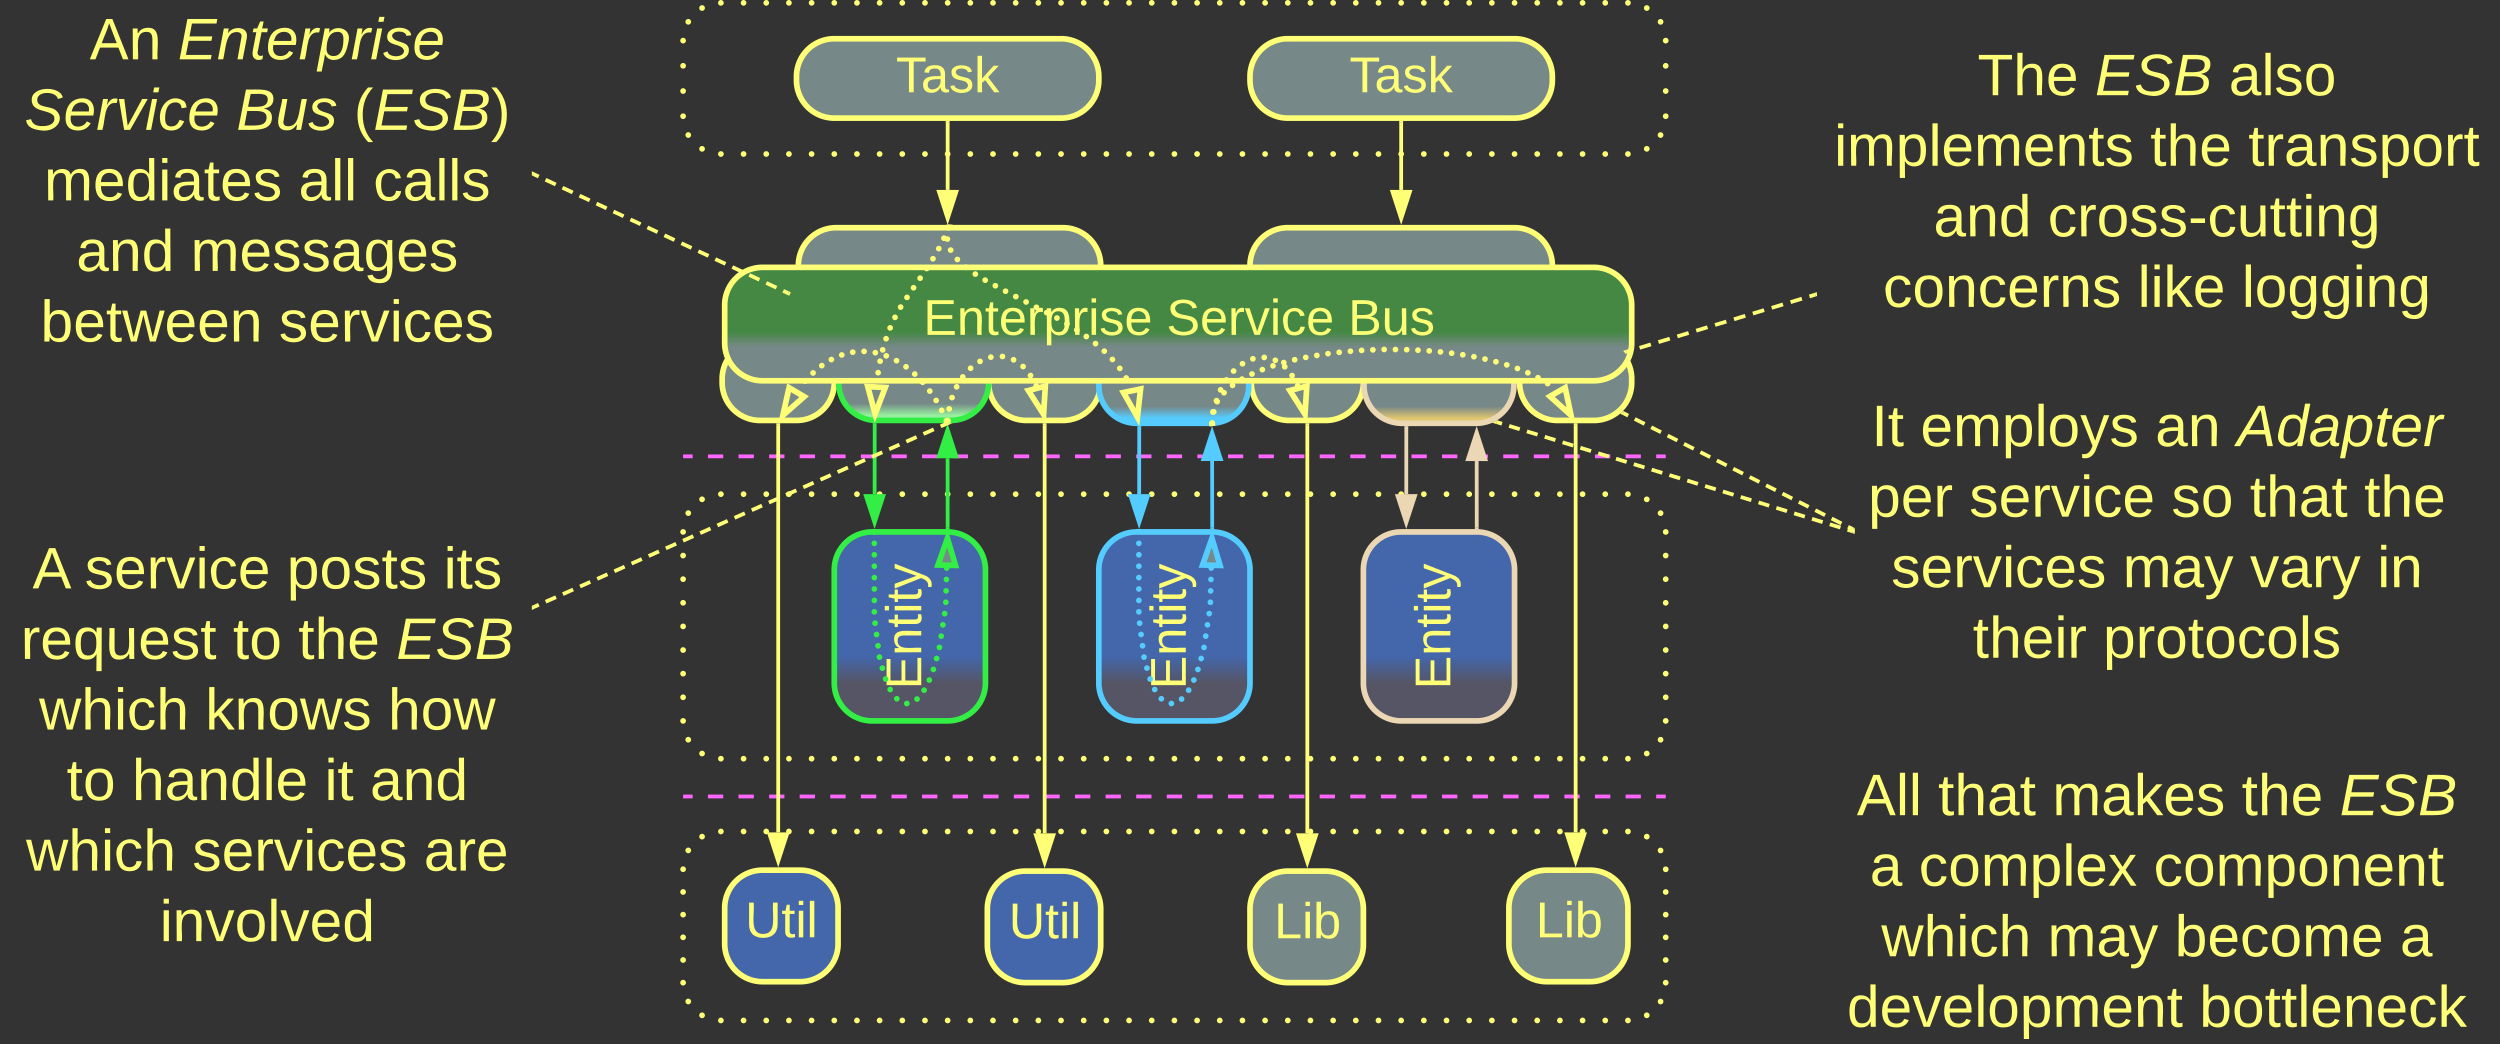 <svg xmlns="http://www.w3.org/2000/svg" xmlns:xlink="http://www.w3.org/1999/xlink" xmlns:lucid="lucid" width="1323" height="552.5"><rect width="100%" height="100%" fill="#333333" stroke="none"/><g transform="translate(-118.5 -218.5)" lucid:page-tab-id="0_0"><path d="M481 460h4.05m8.1 0h8.08m8.1 0h8.1m8.1 0h8.08m8.1 0h8.1m8.1 0h8.08m8.1 0h8.1m8.1 0h8.08m8.1 0h8.1m8.08 0h8.1m8.1 0h8.08m8.1 0h8.1m8.08 0h8.1m8.1 0h8.08m8.1 0h8.1m8.1 0h8.08m8.1 0h8.1m8.08 0h8.1m8.1 0h8.08m8.1 0h8.1m8.08 0h8.1m8.1 0h8.08m8.1 0h8.1m8.1 0h8.08m8.1 0h8.1m8.08 0h8.1m8.1 0h8.08m8.1 0h8.1m8.08 0h8.1m8.1 0h8.08m8.1 0h8.1m8.1 0h8.08m8.1 0H999M481.03 460H480M998.97 460h1.03M481 640h4.05m8.1 0h8.08m8.1 0h8.1m8.1 0h8.08m8.1 0h8.1m8.1 0h8.08m8.1 0h8.1m8.1 0h8.08m8.1 0h8.1m8.08 0h8.1m8.1 0h8.08m8.1 0h8.1m8.08 0h8.1m8.1 0h8.08m8.1 0h8.1m8.1 0h8.08m8.1 0h8.1m8.08 0h8.1m8.1 0h8.08m8.1 0h8.1m8.08 0h8.1m8.1 0h8.08m8.1 0h8.1m8.1 0h8.08m8.1 0h8.1m8.08 0h8.1m8.1 0h8.08m8.1 0h8.1m8.08 0h8.1m8.1 0h8.08m8.1 0h8.1m8.1 0h8.08m8.1 0H999M481.03 640H480M998.97 640h1.03" stroke="#f6f" stroke-width="2" fill="none"/><path d="M480 678.5a20 20 0 0 1 20-20h480a20 20 0 0 1 20 20v60a20 20 0 0 1-20 20H500a20 20 0 0 1-20-20z" fill-opacity="0" fill="#ff7"/><path d="M478.5 678.5a1.5 1.5 0 0 1 1.5-1.5 1.5 1.5 0 0 1 1.5 1.5 1.5 1.5 0 0 1-1.5 1.5 1.5 1.5 0 0 1-1.5-1.5m2.73-9.96a1.5 1.5 0 0 1 1.5-1.5 1.5 1.5 0 0 1 1.5 1.5 1.5 1.5 0 0 1-1.5 1.5 1.5 1.5 0 0 1-1.5-1.5v-.03m7.3-7.26a1.5 1.5 0 0 1 1.5-1.5 1.5 1.5 0 0 1 1.5 1.5 1.5 1.5 0 0 1-1.5 1.5 1.5 1.5 0 0 1-1.5-1.5v-.03m9.97-2.7a1.5 1.5 0 0 1 1.5-1.5 1.5 1.5 0 0 1 1.5 1.5 1.5 1.5 0 0 1-1.5 1.5 1.5 1.5 0 0 1-1.5-1.5m12 0a1.5 1.5 0 0 1 1.5-1.5 1.5 1.5 0 0 1 1.5 1.5 1.5 1.5 0 0 1-1.5 1.5 1.5 1.5 0 0 1-1.5-1.5m12 0a1.5 1.5 0 0 1 1.5-1.5 1.5 1.5 0 0 1 1.5 1.5 1.5 1.5 0 0 1-1.5 1.5 1.5 1.5 0 0 1-1.5-1.5m12 0a1.5 1.5 0 0 1 1.5-1.5 1.5 1.5 0 0 1 1.5 1.5 1.5 1.5 0 0 1-1.5 1.5 1.5 1.5 0 0 1-1.5-1.5m12 0a1.5 1.5 0 0 1 1.5-1.5 1.5 1.5 0 0 1 1.5 1.5 1.5 1.5 0 0 1-1.5 1.5 1.5 1.5 0 0 1-1.5-1.5m12 0a1.5 1.5 0 0 1 1.5-1.5 1.5 1.5 0 0 1 1.5 1.5 1.5 1.5 0 0 1-1.5 1.5 1.5 1.5 0 0 1-1.5-1.5m12 0a1.5 1.5 0 0 1 1.5-1.5 1.5 1.5 0 0 1 1.5 1.5 1.5 1.5 0 0 1-1.5 1.5 1.5 1.5 0 0 1-1.5-1.5m12 0a1.5 1.5 0 0 1 1.5-1.5 1.5 1.5 0 0 1 1.5 1.5 1.5 1.5 0 0 1-1.5 1.5 1.5 1.5 0 0 1-1.5-1.5m12 0a1.5 1.5 0 0 1 1.5-1.5 1.5 1.5 0 0 1 1.5 1.5 1.5 1.5 0 0 1-1.5 1.5 1.5 1.5 0 0 1-1.5-1.5m12 0a1.5 1.5 0 0 1 1.5-1.5 1.5 1.5 0 0 1 1.5 1.5 1.5 1.5 0 0 1-1.5 1.5 1.5 1.5 0 0 1-1.5-1.5m12 0a1.5 1.5 0 0 1 1.5-1.5 1.5 1.5 0 0 1 1.5 1.5 1.5 1.5 0 0 1-1.5 1.5 1.5 1.5 0 0 1-1.5-1.5m12 0a1.5 1.5 0 0 1 1.5-1.5 1.5 1.5 0 0 1 1.5 1.5 1.5 1.5 0 0 1-1.5 1.5 1.5 1.5 0 0 1-1.5-1.5m12 0a1.5 1.5 0 0 1 1.5-1.5 1.5 1.5 0 0 1 1.5 1.5 1.5 1.5 0 0 1-1.5 1.5 1.5 1.5 0 0 1-1.5-1.5m12 0a1.5 1.5 0 0 1 1.5-1.5 1.5 1.5 0 0 1 1.5 1.5 1.5 1.5 0 0 1-1.5 1.5 1.5 1.5 0 0 1-1.5-1.5m12 0a1.5 1.5 0 0 1 1.5-1.5 1.5 1.5 0 0 1 1.5 1.5 1.5 1.5 0 0 1-1.5 1.5 1.5 1.5 0 0 1-1.5-1.5m12 0a1.5 1.5 0 0 1 1.5-1.5 1.5 1.5 0 0 1 1.5 1.5 1.5 1.5 0 0 1-1.5 1.5 1.5 1.5 0 0 1-1.5-1.5m12 0a1.5 1.5 0 0 1 1.5-1.5 1.5 1.5 0 0 1 1.5 1.5 1.5 1.5 0 0 1-1.5 1.5 1.5 1.5 0 0 1-1.5-1.5m12 0a1.5 1.5 0 0 1 1.5-1.5 1.5 1.5 0 0 1 1.5 1.5 1.5 1.5 0 0 1-1.5 1.5 1.5 1.5 0 0 1-1.5-1.5m12 0a1.5 1.5 0 0 1 1.5-1.5 1.5 1.5 0 0 1 1.5 1.5 1.5 1.5 0 0 1-1.5 1.5 1.5 1.5 0 0 1-1.5-1.5m12 0a1.5 1.5 0 0 1 1.5-1.5 1.5 1.5 0 0 1 1.5 1.5 1.5 1.5 0 0 1-1.5 1.5 1.5 1.5 0 0 1-1.5-1.5m12 0a1.5 1.5 0 0 1 1.5-1.5 1.5 1.5 0 0 1 1.5 1.5 1.5 1.5 0 0 1-1.5 1.5 1.5 1.5 0 0 1-1.5-1.5m12 0a1.5 1.5 0 0 1 1.5-1.5 1.5 1.5 0 0 1 1.5 1.5 1.5 1.5 0 0 1-1.5 1.5 1.5 1.5 0 0 1-1.5-1.5m12 0a1.5 1.5 0 0 1 1.5-1.5 1.5 1.5 0 0 1 1.5 1.5 1.5 1.5 0 0 1-1.5 1.5 1.5 1.5 0 0 1-1.5-1.5m12 0a1.5 1.5 0 0 1 1.5-1.5 1.5 1.5 0 0 1 1.5 1.5 1.5 1.5 0 0 1-1.5 1.5 1.5 1.5 0 0 1-1.5-1.5m12 0a1.5 1.5 0 0 1 1.5-1.5 1.5 1.5 0 0 1 1.5 1.5 1.5 1.5 0 0 1-1.5 1.5 1.5 1.5 0 0 1-1.5-1.5m12 0a1.5 1.5 0 0 1 1.5-1.5 1.5 1.5 0 0 1 1.5 1.5 1.5 1.5 0 0 1-1.5 1.5 1.5 1.5 0 0 1-1.5-1.5m12 0a1.5 1.5 0 0 1 1.5-1.5 1.5 1.5 0 0 1 1.5 1.5 1.5 1.5 0 0 1-1.5 1.5 1.5 1.5 0 0 1-1.5-1.5m12 0a1.5 1.5 0 0 1 1.5-1.5 1.5 1.5 0 0 1 1.5 1.5 1.5 1.5 0 0 1-1.5 1.5 1.5 1.5 0 0 1-1.5-1.5m12 0a1.5 1.5 0 0 1 1.5-1.5 1.5 1.5 0 0 1 1.5 1.5 1.5 1.5 0 0 1-1.5 1.5 1.5 1.5 0 0 1-1.5-1.5m12 0a1.5 1.5 0 0 1 1.5-1.5 1.5 1.5 0 0 1 1.5 1.5 1.5 1.5 0 0 1-1.5 1.5 1.5 1.5 0 0 1-1.5-1.5m12 0a1.5 1.5 0 0 1 1.5-1.5 1.5 1.5 0 0 1 1.5 1.5 1.5 1.5 0 0 1-1.5 1.5 1.5 1.5 0 0 1-1.5-1.5m12 0a1.5 1.5 0 0 1 1.5-1.5 1.5 1.5 0 0 1 1.5 1.5 1.5 1.5 0 0 1-1.5 1.5 1.5 1.5 0 0 1-1.5-1.5m12 0a1.5 1.5 0 0 1 1.5-1.5 1.5 1.5 0 0 1 1.5 1.5 1.5 1.5 0 0 1-1.5 1.5 1.5 1.5 0 0 1-1.5-1.5m12 0a1.5 1.5 0 0 1 1.5-1.5 1.5 1.5 0 0 1 1.5 1.5 1.5 1.5 0 0 1-1.5 1.5 1.5 1.5 0 0 1-1.5-1.5m12 0a1.5 1.5 0 0 1 1.5-1.5 1.5 1.5 0 0 1 1.5 1.5 1.5 1.5 0 0 1-1.5 1.5 1.5 1.5 0 0 1-1.5-1.5m12 0a1.5 1.5 0 0 1 1.5-1.5 1.5 1.5 0 0 1 1.5 1.5 1.5 1.5 0 0 1-1.5 1.5 1.5 1.5 0 0 1-1.5-1.5m12 0a1.5 1.5 0 0 1 1.5-1.5 1.5 1.5 0 0 1 1.5 1.5 1.5 1.5 0 0 1-1.5 1.5 1.5 1.5 0 0 1-1.5-1.5m12 0a1.5 1.5 0 0 1 1.5-1.5 1.5 1.5 0 0 1 1.5 1.5 1.5 1.5 0 0 1-1.5 1.5 1.5 1.5 0 0 1-1.5-1.5m12 0a1.5 1.5 0 0 1 1.5-1.5 1.5 1.5 0 0 1 1.5 1.5 1.5 1.5 0 0 1-1.5 1.5 1.5 1.5 0 0 1-1.5-1.5m12 0a1.5 1.5 0 0 1 1.5-1.5 1.5 1.5 0 0 1 1.5 1.5 1.5 1.5 0 0 1-1.5 1.5 1.5 1.5 0 0 1-1.5-1.5m12 0a1.5 1.5 0 0 1 1.5-1.5 1.5 1.5 0 0 1 1.5 1.5 1.5 1.5 0 0 1-1.5 1.5 1.5 1.5 0 0 1-1.5-1.5m9.97 2.74a1.5 1.5 0 0 1 1.5-1.5 1.5 1.5 0 0 1 1.5 1.5 1.5 1.5 0 0 1-1.5 1.5 1.5 1.5 0 0 1-1.5-1.5v-.03m7.3 7.34a1.5 1.5 0 0 1 1.5-1.5 1.5 1.5 0 0 1 1.5 1.5 1.5 1.5 0 0 1-1.5 1.5 1.5 1.5 0 0 1-1.5-1.5v-.03m2.73 10a1.5 1.5 0 0 1 1.5-1.5 1.5 1.5 0 0 1 1.5 1.5 1.5 1.5 0 0 1-1.5 1.5 1.5 1.5 0 0 1-1.5-1.5m0 12a1.5 1.5 0 0 1 1.5-1.5 1.5 1.5 0 0 1 1.5 1.5 1.5 1.5 0 0 1-1.5 1.5 1.5 1.5 0 0 1-1.5-1.5m0 12a1.5 1.5 0 0 1 1.5-1.5 1.5 1.5 0 0 1 1.5 1.5 1.5 1.5 0 0 1-1.5 1.5 1.5 1.5 0 0 1-1.5-1.5m0 12a1.5 1.5 0 0 1 1.5-1.5 1.5 1.5 0 0 1 1.5 1.5 1.5 1.5 0 0 1-1.5 1.5 1.5 1.5 0 0 1-1.5-1.5m0 12a1.5 1.5 0 0 1 1.5-1.5 1.5 1.5 0 0 1 1.5 1.5 1.5 1.5 0 0 1-1.5 1.5 1.5 1.5 0 0 1-1.5-1.5m0 12a1.5 1.5 0 0 1 1.5-1.5 1.5 1.5 0 0 1 1.5 1.5 1.5 1.5 0 0 1-1.5 1.5 1.5 1.5 0 0 1-1.5-1.5m-2.73 10v-.03a1.5 1.5 0 0 1 1.5-1.5 1.5 1.5 0 0 1 1.5 1.5 1.5 1.5 0 0 1-1.5 1.5 1.5 1.5 0 0 1-1.5-1.5m-7.3 7.32v-.03a1.5 1.5 0 0 1 1.5-1.5 1.5 1.5 0 0 1 1.5 1.5 1.5 1.5 0 0 1-1.5 1.5 1.5 1.5 0 0 1-1.5-1.5m-9.97 2.75v-.02a1.5 1.5 0 0 1 1.5-1.5 1.5 1.5 0 0 1 1.5 1.5 1.5 1.5 0 0 1-1.5 1.5 1.5 1.5 0 0 1-1.5-1.5m-12 0a1.5 1.5 0 0 1 1.5-1.5 1.5 1.5 0 0 1 1.5 1.5 1.5 1.5 0 0 1-1.5 1.5 1.5 1.5 0 0 1-1.5-1.5m-12 0a1.5 1.5 0 0 1 1.5-1.5 1.5 1.5 0 0 1 1.5 1.5 1.5 1.5 0 0 1-1.5 1.5 1.5 1.5 0 0 1-1.5-1.5m-12 0a1.5 1.5 0 0 1 1.5-1.5 1.5 1.5 0 0 1 1.5 1.5 1.5 1.5 0 0 1-1.5 1.5 1.5 1.5 0 0 1-1.5-1.5m-12 0a1.5 1.5 0 0 1 1.5-1.5 1.5 1.5 0 0 1 1.5 1.5 1.5 1.5 0 0 1-1.5 1.5 1.5 1.5 0 0 1-1.5-1.5m-12 0a1.5 1.5 0 0 1 1.5-1.5 1.5 1.5 0 0 1 1.5 1.5 1.5 1.5 0 0 1-1.5 1.5 1.5 1.5 0 0 1-1.5-1.5m-12 0a1.5 1.5 0 0 1 1.5-1.5 1.5 1.5 0 0 1 1.5 1.5 1.5 1.5 0 0 1-1.5 1.5 1.5 1.5 0 0 1-1.5-1.5m-12 0a1.5 1.5 0 0 1 1.5-1.5 1.5 1.5 0 0 1 1.5 1.5 1.5 1.5 0 0 1-1.5 1.5 1.5 1.5 0 0 1-1.5-1.5m-12 0a1.5 1.5 0 0 1 1.5-1.5 1.5 1.5 0 0 1 1.5 1.5 1.5 1.5 0 0 1-1.5 1.5 1.5 1.5 0 0 1-1.5-1.5m-12 0a1.5 1.5 0 0 1 1.5-1.5 1.5 1.5 0 0 1 1.5 1.5 1.5 1.5 0 0 1-1.5 1.5 1.5 1.5 0 0 1-1.5-1.5m-12 0a1.5 1.5 0 0 1 1.5-1.5 1.5 1.5 0 0 1 1.5 1.5 1.5 1.5 0 0 1-1.5 1.5 1.5 1.5 0 0 1-1.5-1.5m-12 0a1.5 1.5 0 0 1 1.5-1.5 1.5 1.5 0 0 1 1.5 1.5 1.5 1.5 0 0 1-1.5 1.5 1.5 1.5 0 0 1-1.5-1.5m-12 0a1.5 1.5 0 0 1 1.5-1.5 1.5 1.5 0 0 1 1.5 1.5 1.5 1.5 0 0 1-1.5 1.5 1.5 1.5 0 0 1-1.5-1.5m-12 0a1.5 1.5 0 0 1 1.5-1.5 1.5 1.5 0 0 1 1.5 1.5 1.5 1.5 0 0 1-1.5 1.5 1.5 1.5 0 0 1-1.5-1.5m-12 0a1.5 1.5 0 0 1 1.5-1.5 1.5 1.5 0 0 1 1.5 1.5 1.5 1.5 0 0 1-1.5 1.5 1.5 1.5 0 0 1-1.5-1.5m-12 0a1.5 1.5 0 0 1 1.5-1.5 1.5 1.5 0 0 1 1.5 1.5 1.5 1.5 0 0 1-1.5 1.5 1.5 1.5 0 0 1-1.5-1.5m-12 0a1.5 1.5 0 0 1 1.5-1.5 1.5 1.5 0 0 1 1.5 1.5 1.5 1.5 0 0 1-1.5 1.5 1.5 1.5 0 0 1-1.5-1.5m-12 0a1.5 1.5 0 0 1 1.5-1.5 1.5 1.5 0 0 1 1.5 1.5 1.5 1.5 0 0 1-1.5 1.5 1.5 1.5 0 0 1-1.5-1.5m-12 0a1.5 1.5 0 0 1 1.5-1.5 1.5 1.5 0 0 1 1.5 1.5 1.5 1.5 0 0 1-1.5 1.5 1.5 1.5 0 0 1-1.5-1.5m-12 0a1.5 1.5 0 0 1 1.5-1.5 1.5 1.5 0 0 1 1.5 1.5 1.5 1.5 0 0 1-1.5 1.5 1.5 1.5 0 0 1-1.5-1.5m-12 0a1.5 1.5 0 0 1 1.5-1.5 1.5 1.5 0 0 1 1.5 1.5 1.5 1.5 0 0 1-1.5 1.5 1.5 1.5 0 0 1-1.5-1.5m-12 0a1.5 1.5 0 0 1 1.5-1.5 1.5 1.5 0 0 1 1.5 1.5 1.5 1.5 0 0 1-1.5 1.5 1.5 1.5 0 0 1-1.5-1.5m-12 0a1.5 1.5 0 0 1 1.5-1.5 1.5 1.5 0 0 1 1.5 1.5 1.5 1.5 0 0 1-1.5 1.5 1.5 1.5 0 0 1-1.5-1.5m-12 0a1.5 1.5 0 0 1 1.5-1.5 1.5 1.5 0 0 1 1.5 1.5 1.5 1.5 0 0 1-1.5 1.5 1.5 1.5 0 0 1-1.5-1.5m-12 0a1.5 1.5 0 0 1 1.5-1.5 1.5 1.5 0 0 1 1.5 1.5 1.5 1.5 0 0 1-1.5 1.5 1.5 1.5 0 0 1-1.5-1.5m-12 0a1.5 1.5 0 0 1 1.5-1.5 1.5 1.5 0 0 1 1.5 1.5 1.5 1.5 0 0 1-1.5 1.5 1.5 1.5 0 0 1-1.5-1.5m-12 0a1.5 1.5 0 0 1 1.5-1.5 1.5 1.5 0 0 1 1.5 1.5 1.5 1.5 0 0 1-1.5 1.5 1.5 1.5 0 0 1-1.5-1.5m-12 0a1.5 1.5 0 0 1 1.5-1.5 1.5 1.5 0 0 1 1.5 1.5 1.5 1.5 0 0 1-1.5 1.5 1.5 1.5 0 0 1-1.5-1.5m-12 0a1.5 1.5 0 0 1 1.5-1.5 1.5 1.5 0 0 1 1.5 1.5 1.5 1.5 0 0 1-1.5 1.5 1.5 1.5 0 0 1-1.5-1.5m-12 0a1.5 1.5 0 0 1 1.5-1.5 1.5 1.5 0 0 1 1.5 1.5 1.5 1.5 0 0 1-1.5 1.5 1.5 1.5 0 0 1-1.5-1.5m-12 0a1.5 1.5 0 0 1 1.5-1.5 1.5 1.5 0 0 1 1.5 1.5 1.5 1.5 0 0 1-1.5 1.5 1.5 1.5 0 0 1-1.5-1.5m-12 0a1.5 1.5 0 0 1 1.5-1.5 1.5 1.5 0 0 1 1.5 1.5 1.5 1.5 0 0 1-1.5 1.5 1.5 1.5 0 0 1-1.5-1.5m-12 0a1.5 1.5 0 0 1 1.5-1.5 1.5 1.5 0 0 1 1.5 1.5 1.5 1.5 0 0 1-1.5 1.5 1.5 1.5 0 0 1-1.5-1.5m-12 0a1.5 1.5 0 0 1 1.5-1.5 1.5 1.5 0 0 1 1.5 1.5 1.5 1.5 0 0 1-1.5 1.5 1.5 1.5 0 0 1-1.5-1.5m-12 0a1.5 1.5 0 0 1 1.5-1.5 1.5 1.5 0 0 1 1.5 1.5 1.5 1.5 0 0 1-1.5 1.5 1.5 1.5 0 0 1-1.5-1.5m-12 0a1.5 1.5 0 0 1 1.5-1.5 1.5 1.5 0 0 1 1.5 1.5 1.5 1.5 0 0 1-1.5 1.5 1.5 1.5 0 0 1-1.5-1.5m-12 0a1.5 1.5 0 0 1 1.5-1.5 1.5 1.5 0 0 1 1.5 1.5 1.5 1.5 0 0 1-1.5 1.5 1.5 1.5 0 0 1-1.5-1.5m-12 0a1.5 1.5 0 0 1 1.5-1.5 1.5 1.5 0 0 1 1.5 1.5 1.5 1.5 0 0 1-1.5 1.5 1.5 1.5 0 0 1-1.5-1.5m-12 0a1.5 1.5 0 0 1 1.5-1.5 1.5 1.5 0 0 1 1.5 1.5 1.5 1.5 0 0 1-1.5 1.5 1.5 1.5 0 0 1-1.5-1.5m-12 0a1.5 1.5 0 0 1 1.5-1.5 1.5 1.5 0 0 1 1.5 1.5 1.5 1.5 0 0 1-1.5 1.5 1.5 1.5 0 0 1-1.5-1.5m-12 0a1.5 1.5 0 0 1 1.5-1.5 1.5 1.5 0 0 1 1.5 1.5 1.5 1.5 0 0 1-1.5 1.5 1.5 1.5 0 0 1-1.5-1.5m-9.97-2.7v-.03a1.5 1.5 0 0 1 1.5-1.5 1.5 1.5 0 0 1 1.5 1.5 1.5 1.5 0 0 1-1.5 1.5 1.5 1.5 0 0 1-1.5-1.5m-7.3-7.28v-.03a1.5 1.5 0 0 1 1.5-1.5 1.5 1.5 0 0 1 1.5 1.5 1.5 1.5 0 0 1-1.5 1.5 1.5 1.5 0 0 1-1.5-1.5m-2.73-9.96a1.5 1.5 0 0 1 1.5-1.5 1.5 1.5 0 0 1 1.5 1.5 1.5 1.5 0 0 1-1.5 1.5 1.5 1.5 0 0 1-1.5-1.5m0-12a1.5 1.5 0 0 1 1.5-1.5 1.5 1.5 0 0 1 1.5 1.5 1.5 1.5 0 0 1-1.5 1.5 1.5 1.5 0 0 1-1.5-1.5m0-12a1.5 1.5 0 0 1 1.5-1.5 1.5 1.5 0 0 1 1.5 1.5 1.5 1.5 0 0 1-1.5 1.5 1.5 1.5 0 0 1-1.5-1.5m0-12a1.5 1.5 0 0 1 1.5-1.5 1.5 1.5 0 0 1 1.5 1.5 1.5 1.5 0 0 1-1.5 1.5 1.5 1.5 0 0 1-1.5-1.5m0-12a1.5 1.5 0 0 1 1.5-1.5 1.5 1.5 0 0 1 1.5 1.5 1.5 1.5 0 0 1-1.5 1.5 1.5 1.5 0 0 1-1.5-1.5" fill="#ff7"/><path d="M480 500a20 20 0 0 1 20-20h480a20 20 0 0 1 20 20v100a20 20 0 0 1-20 20H500a20 20 0 0 1-20-20z" fill-opacity="0" fill="#ff7"/><path d="M478.5 500a1.5 1.5 0 0 1 1.5-1.5 1.5 1.5 0 0 1 1.5 1.5 1.5 1.5 0 0 1-1.5 1.5 1.5 1.5 0 0 1-1.5-1.5m2.73-9.96a1.5 1.5 0 0 1 1.5-1.5 1.5 1.5 0 0 1 1.5 1.5 1.5 1.5 0 0 1-1.5 1.5 1.5 1.5 0 0 1-1.5-1.5V490m7.3-7.26a1.5 1.5 0 0 1 1.5-1.5 1.5 1.5 0 0 1 1.5 1.5 1.5 1.5 0 0 1-1.5 1.5 1.5 1.5 0 0 1-1.5-1.5v-.03m9.97-2.7a1.5 1.5 0 0 1 1.5-1.5 1.5 1.5 0 0 1 1.5 1.5 1.5 1.5 0 0 1-1.5 1.5 1.5 1.5 0 0 1-1.5-1.5m12 0a1.5 1.5 0 0 1 1.5-1.5 1.5 1.5 0 0 1 1.5 1.5 1.5 1.5 0 0 1-1.5 1.5 1.5 1.5 0 0 1-1.5-1.5m12 0a1.5 1.5 0 0 1 1.5-1.5 1.5 1.5 0 0 1 1.5 1.5 1.5 1.5 0 0 1-1.5 1.5 1.5 1.5 0 0 1-1.5-1.5m12 0a1.5 1.5 0 0 1 1.5-1.5 1.5 1.5 0 0 1 1.5 1.5 1.5 1.5 0 0 1-1.5 1.5 1.5 1.5 0 0 1-1.5-1.5m12 0a1.5 1.5 0 0 1 1.5-1.5 1.5 1.5 0 0 1 1.5 1.5 1.5 1.5 0 0 1-1.5 1.5 1.5 1.5 0 0 1-1.5-1.5m12 0a1.5 1.5 0 0 1 1.5-1.5 1.5 1.5 0 0 1 1.5 1.5 1.5 1.5 0 0 1-1.5 1.5 1.5 1.5 0 0 1-1.5-1.5m12 0a1.5 1.5 0 0 1 1.5-1.5 1.5 1.5 0 0 1 1.5 1.5 1.5 1.5 0 0 1-1.5 1.5 1.5 1.5 0 0 1-1.5-1.5m12 0a1.5 1.5 0 0 1 1.5-1.5 1.5 1.5 0 0 1 1.5 1.5 1.5 1.5 0 0 1-1.5 1.5 1.5 1.5 0 0 1-1.5-1.5m12 0a1.5 1.5 0 0 1 1.5-1.5 1.5 1.5 0 0 1 1.5 1.5 1.5 1.5 0 0 1-1.5 1.5 1.5 1.5 0 0 1-1.5-1.5m12 0a1.5 1.5 0 0 1 1.5-1.5 1.5 1.5 0 0 1 1.5 1.5 1.5 1.5 0 0 1-1.5 1.5 1.5 1.5 0 0 1-1.5-1.5m12 0a1.5 1.5 0 0 1 1.5-1.5 1.5 1.5 0 0 1 1.5 1.5 1.5 1.5 0 0 1-1.5 1.5 1.5 1.5 0 0 1-1.5-1.5m12 0a1.5 1.5 0 0 1 1.5-1.5 1.5 1.5 0 0 1 1.5 1.5 1.5 1.5 0 0 1-1.5 1.5 1.5 1.5 0 0 1-1.5-1.5m12 0a1.5 1.5 0 0 1 1.5-1.5 1.5 1.5 0 0 1 1.5 1.5 1.5 1.5 0 0 1-1.5 1.5 1.5 1.5 0 0 1-1.5-1.5m12 0a1.5 1.5 0 0 1 1.5-1.5 1.5 1.5 0 0 1 1.5 1.5 1.5 1.5 0 0 1-1.5 1.5 1.5 1.5 0 0 1-1.5-1.5m12 0a1.5 1.5 0 0 1 1.5-1.5 1.5 1.5 0 0 1 1.5 1.5 1.5 1.5 0 0 1-1.5 1.5 1.5 1.5 0 0 1-1.5-1.5m12 0a1.5 1.5 0 0 1 1.5-1.5 1.5 1.5 0 0 1 1.5 1.5 1.5 1.5 0 0 1-1.5 1.5 1.5 1.5 0 0 1-1.5-1.5m12 0a1.5 1.5 0 0 1 1.5-1.5 1.5 1.5 0 0 1 1.5 1.5 1.5 1.5 0 0 1-1.5 1.5 1.5 1.5 0 0 1-1.5-1.5m12 0a1.5 1.5 0 0 1 1.5-1.5 1.5 1.5 0 0 1 1.5 1.5 1.5 1.5 0 0 1-1.5 1.5 1.5 1.5 0 0 1-1.5-1.5m12 0a1.5 1.5 0 0 1 1.5-1.5 1.5 1.5 0 0 1 1.5 1.5 1.5 1.5 0 0 1-1.5 1.5 1.5 1.5 0 0 1-1.5-1.5m12 0a1.5 1.5 0 0 1 1.5-1.5 1.5 1.5 0 0 1 1.5 1.5 1.5 1.5 0 0 1-1.5 1.5 1.5 1.5 0 0 1-1.5-1.5m12 0a1.5 1.5 0 0 1 1.5-1.5 1.5 1.5 0 0 1 1.5 1.5 1.5 1.5 0 0 1-1.5 1.5 1.5 1.5 0 0 1-1.5-1.5m12 0a1.5 1.5 0 0 1 1.5-1.5 1.5 1.5 0 0 1 1.5 1.5 1.5 1.5 0 0 1-1.5 1.5 1.5 1.5 0 0 1-1.5-1.5m12 0a1.5 1.5 0 0 1 1.5-1.5 1.5 1.5 0 0 1 1.5 1.5 1.5 1.5 0 0 1-1.5 1.5 1.5 1.5 0 0 1-1.5-1.5m12 0a1.5 1.5 0 0 1 1.5-1.5 1.5 1.5 0 0 1 1.5 1.5 1.5 1.5 0 0 1-1.5 1.5 1.5 1.5 0 0 1-1.5-1.5m12 0a1.5 1.5 0 0 1 1.5-1.5 1.5 1.5 0 0 1 1.5 1.5 1.5 1.5 0 0 1-1.5 1.5 1.5 1.5 0 0 1-1.5-1.5m12 0a1.5 1.5 0 0 1 1.5-1.5 1.5 1.5 0 0 1 1.5 1.5 1.5 1.5 0 0 1-1.5 1.5 1.5 1.5 0 0 1-1.5-1.5m12 0a1.5 1.5 0 0 1 1.5-1.5 1.5 1.5 0 0 1 1.5 1.5 1.5 1.5 0 0 1-1.5 1.5 1.5 1.5 0 0 1-1.5-1.5m12 0a1.5 1.5 0 0 1 1.5-1.5 1.5 1.5 0 0 1 1.5 1.5 1.5 1.5 0 0 1-1.5 1.5 1.5 1.5 0 0 1-1.5-1.5m12 0a1.5 1.5 0 0 1 1.5-1.5 1.5 1.5 0 0 1 1.5 1.5 1.5 1.5 0 0 1-1.5 1.5 1.5 1.5 0 0 1-1.5-1.5m12 0a1.5 1.5 0 0 1 1.5-1.5 1.5 1.5 0 0 1 1.5 1.5 1.5 1.5 0 0 1-1.5 1.5 1.5 1.5 0 0 1-1.5-1.5m12 0a1.5 1.5 0 0 1 1.5-1.5 1.5 1.5 0 0 1 1.5 1.5 1.5 1.5 0 0 1-1.5 1.5 1.5 1.5 0 0 1-1.5-1.5m12 0a1.5 1.5 0 0 1 1.5-1.5 1.5 1.5 0 0 1 1.5 1.5 1.5 1.5 0 0 1-1.5 1.5 1.5 1.5 0 0 1-1.5-1.5m12 0a1.5 1.5 0 0 1 1.5-1.5 1.5 1.5 0 0 1 1.5 1.5 1.5 1.5 0 0 1-1.5 1.5 1.5 1.5 0 0 1-1.5-1.5m12 0a1.5 1.5 0 0 1 1.5-1.5 1.5 1.5 0 0 1 1.5 1.5 1.5 1.5 0 0 1-1.5 1.5 1.5 1.5 0 0 1-1.5-1.5m12 0a1.5 1.5 0 0 1 1.5-1.5 1.5 1.5 0 0 1 1.5 1.5 1.5 1.5 0 0 1-1.5 1.5 1.5 1.5 0 0 1-1.5-1.5m12 0a1.5 1.5 0 0 1 1.5-1.5 1.5 1.5 0 0 1 1.5 1.5 1.5 1.5 0 0 1-1.5 1.5 1.5 1.5 0 0 1-1.5-1.5m12 0a1.5 1.5 0 0 1 1.5-1.5 1.5 1.5 0 0 1 1.5 1.5 1.5 1.5 0 0 1-1.5 1.5 1.5 1.5 0 0 1-1.5-1.5m12 0a1.5 1.5 0 0 1 1.5-1.5 1.5 1.5 0 0 1 1.5 1.5 1.5 1.5 0 0 1-1.5 1.5 1.5 1.5 0 0 1-1.5-1.5m12 0a1.5 1.5 0 0 1 1.5-1.5 1.5 1.5 0 0 1 1.5 1.5 1.5 1.5 0 0 1-1.5 1.5 1.5 1.5 0 0 1-1.5-1.5m12 0a1.5 1.5 0 0 1 1.5-1.5 1.5 1.5 0 0 1 1.5 1.5 1.5 1.5 0 0 1-1.5 1.5 1.5 1.5 0 0 1-1.5-1.5m12 0a1.5 1.5 0 0 1 1.5-1.5 1.5 1.5 0 0 1 1.5 1.5 1.5 1.5 0 0 1-1.5 1.5 1.5 1.5 0 0 1-1.5-1.5m9.97 2.74a1.5 1.5 0 0 1 1.5-1.5 1.5 1.5 0 0 1 1.5 1.5 1.5 1.5 0 0 1-1.5 1.5 1.5 1.5 0 0 1-1.5-1.5v-.03m7.3 7.34a1.5 1.5 0 0 1 1.5-1.5 1.5 1.5 0 0 1 1.5 1.5 1.5 1.5 0 0 1-1.5 1.5 1.5 1.5 0 0 1-1.5-1.5V490m2.73 10a1.5 1.5 0 0 1 1.5-1.5 1.5 1.5 0 0 1 1.5 1.5 1.5 1.5 0 0 1-1.5 1.5 1.5 1.5 0 0 1-1.5-1.5m0 12.5a1.5 1.5 0 0 1 1.5-1.5 1.5 1.5 0 0 1 1.5 1.5 1.5 1.5 0 0 1-1.5 1.5 1.5 1.5 0 0 1-1.5-1.5m0 12.5a1.5 1.5 0 0 1 1.5-1.5 1.5 1.5 0 0 1 1.5 1.5 1.5 1.5 0 0 1-1.5 1.5 1.5 1.5 0 0 1-1.5-1.5m0 12.5a1.5 1.5 0 0 1 1.5-1.5 1.5 1.5 0 0 1 1.5 1.5 1.5 1.5 0 0 1-1.5 1.5 1.5 1.5 0 0 1-1.5-1.5m0 12.5a1.5 1.5 0 0 1 1.5-1.5 1.5 1.5 0 0 1 1.5 1.5 1.5 1.5 0 0 1-1.5 1.5 1.5 1.5 0 0 1-1.5-1.5m0 12.5a1.5 1.5 0 0 1 1.5-1.5 1.5 1.5 0 0 1 1.5 1.5 1.5 1.5 0 0 1-1.5 1.5 1.5 1.5 0 0 1-1.5-1.5m0 12.5a1.5 1.5 0 0 1 1.5-1.5 1.5 1.5 0 0 1 1.5 1.5 1.5 1.5 0 0 1-1.5 1.5 1.5 1.5 0 0 1-1.5-1.5m0 12.5a1.5 1.5 0 0 1 1.5-1.5 1.5 1.5 0 0 1 1.5 1.5 1.5 1.5 0 0 1-1.5 1.5 1.5 1.5 0 0 1-1.5-1.5m0 12.5a1.5 1.5 0 0 1 1.5-1.5 1.5 1.5 0 0 1 1.5 1.5 1.5 1.5 0 0 1-1.5 1.5 1.5 1.5 0 0 1-1.5-1.5m-2.73 10v-.03a1.5 1.5 0 0 1 1.5-1.5 1.5 1.5 0 0 1 1.5 1.5 1.5 1.5 0 0 1-1.5 1.5 1.5 1.5 0 0 1-1.5-1.5m-7.3 7.32v-.03a1.5 1.5 0 0 1 1.5-1.5 1.5 1.5 0 0 1 1.5 1.5 1.5 1.5 0 0 1-1.5 1.5 1.5 1.5 0 0 1-1.5-1.5M978.5 620V620a1.5 1.5 0 0 1 1.5-1.5 1.5 1.5 0 0 1 1.5 1.5 1.5 1.5 0 0 1-1.5 1.5 1.5 1.5 0 0 1-1.5-1.5m-12 0a1.5 1.5 0 0 1 1.5-1.5 1.5 1.5 0 0 1 1.5 1.5 1.5 1.5 0 0 1-1.5 1.5 1.5 1.5 0 0 1-1.5-1.5m-12 0a1.5 1.5 0 0 1 1.5-1.5 1.5 1.5 0 0 1 1.5 1.5 1.5 1.5 0 0 1-1.5 1.5 1.5 1.5 0 0 1-1.5-1.5m-12 0a1.5 1.5 0 0 1 1.5-1.5 1.5 1.5 0 0 1 1.5 1.5 1.5 1.5 0 0 1-1.5 1.5 1.5 1.5 0 0 1-1.5-1.5m-12 0a1.5 1.5 0 0 1 1.5-1.5 1.5 1.5 0 0 1 1.5 1.5 1.5 1.5 0 0 1-1.5 1.5 1.5 1.5 0 0 1-1.5-1.5m-12 0a1.5 1.5 0 0 1 1.5-1.5 1.5 1.5 0 0 1 1.5 1.5 1.5 1.5 0 0 1-1.5 1.5 1.5 1.5 0 0 1-1.5-1.5m-12 0a1.5 1.5 0 0 1 1.5-1.5 1.5 1.5 0 0 1 1.5 1.5 1.5 1.5 0 0 1-1.5 1.5 1.5 1.5 0 0 1-1.5-1.5m-12 0a1.5 1.5 0 0 1 1.5-1.5 1.5 1.5 0 0 1 1.5 1.5 1.5 1.5 0 0 1-1.5 1.5 1.5 1.5 0 0 1-1.5-1.5m-12 0a1.5 1.5 0 0 1 1.5-1.5 1.5 1.5 0 0 1 1.5 1.5 1.5 1.5 0 0 1-1.5 1.5 1.5 1.5 0 0 1-1.5-1.5m-12 0a1.5 1.5 0 0 1 1.5-1.5 1.5 1.5 0 0 1 1.5 1.5 1.5 1.5 0 0 1-1.5 1.5 1.5 1.5 0 0 1-1.5-1.5m-12 0a1.5 1.5 0 0 1 1.5-1.5 1.5 1.5 0 0 1 1.5 1.5 1.5 1.5 0 0 1-1.5 1.5 1.5 1.5 0 0 1-1.5-1.5m-12 0a1.5 1.5 0 0 1 1.5-1.5 1.5 1.5 0 0 1 1.5 1.5 1.5 1.5 0 0 1-1.5 1.5 1.5 1.5 0 0 1-1.5-1.5m-12 0a1.5 1.5 0 0 1 1.5-1.5 1.5 1.5 0 0 1 1.5 1.5 1.5 1.5 0 0 1-1.5 1.5 1.5 1.5 0 0 1-1.5-1.5m-12 0a1.5 1.5 0 0 1 1.5-1.5 1.5 1.5 0 0 1 1.5 1.5 1.5 1.5 0 0 1-1.5 1.5 1.5 1.5 0 0 1-1.5-1.5m-12 0a1.5 1.5 0 0 1 1.5-1.5 1.5 1.5 0 0 1 1.5 1.5 1.5 1.5 0 0 1-1.5 1.5 1.5 1.5 0 0 1-1.5-1.5m-12 0a1.5 1.5 0 0 1 1.5-1.5 1.5 1.5 0 0 1 1.5 1.5 1.5 1.5 0 0 1-1.5 1.5 1.5 1.5 0 0 1-1.5-1.5m-12 0a1.5 1.5 0 0 1 1.5-1.5 1.5 1.5 0 0 1 1.5 1.5 1.5 1.5 0 0 1-1.5 1.5 1.5 1.5 0 0 1-1.5-1.5m-12 0a1.5 1.5 0 0 1 1.5-1.5 1.5 1.5 0 0 1 1.5 1.5 1.5 1.5 0 0 1-1.5 1.5 1.5 1.5 0 0 1-1.5-1.5m-12 0a1.5 1.5 0 0 1 1.5-1.5 1.5 1.5 0 0 1 1.5 1.5 1.5 1.5 0 0 1-1.5 1.5 1.5 1.5 0 0 1-1.5-1.5m-12 0a1.5 1.5 0 0 1 1.5-1.5 1.5 1.5 0 0 1 1.5 1.5 1.5 1.5 0 0 1-1.5 1.5 1.5 1.5 0 0 1-1.5-1.5m-12 0a1.5 1.5 0 0 1 1.5-1.5 1.5 1.5 0 0 1 1.5 1.5 1.5 1.5 0 0 1-1.5 1.5 1.5 1.5 0 0 1-1.5-1.5m-12 0a1.5 1.5 0 0 1 1.5-1.5 1.5 1.5 0 0 1 1.5 1.5 1.5 1.5 0 0 1-1.5 1.5 1.5 1.5 0 0 1-1.5-1.5m-12 0a1.5 1.5 0 0 1 1.5-1.5 1.5 1.5 0 0 1 1.5 1.5 1.5 1.5 0 0 1-1.5 1.5 1.5 1.5 0 0 1-1.5-1.5m-12 0a1.5 1.5 0 0 1 1.5-1.5 1.5 1.5 0 0 1 1.5 1.5 1.5 1.5 0 0 1-1.5 1.5 1.5 1.5 0 0 1-1.5-1.5m-12 0a1.5 1.5 0 0 1 1.5-1.5 1.5 1.5 0 0 1 1.5 1.5 1.5 1.5 0 0 1-1.5 1.5 1.5 1.5 0 0 1-1.5-1.5m-12 0a1.5 1.5 0 0 1 1.5-1.5 1.5 1.5 0 0 1 1.5 1.5 1.5 1.5 0 0 1-1.5 1.5 1.5 1.5 0 0 1-1.5-1.5m-12 0a1.5 1.5 0 0 1 1.5-1.5 1.5 1.5 0 0 1 1.5 1.5 1.5 1.5 0 0 1-1.5 1.5 1.5 1.5 0 0 1-1.5-1.5m-12 0a1.5 1.5 0 0 1 1.5-1.5 1.5 1.5 0 0 1 1.5 1.5 1.5 1.5 0 0 1-1.5 1.5 1.5 1.5 0 0 1-1.5-1.5m-12 0a1.5 1.5 0 0 1 1.5-1.5 1.5 1.5 0 0 1 1.5 1.5 1.5 1.5 0 0 1-1.5 1.5 1.5 1.5 0 0 1-1.5-1.5m-12 0a1.5 1.5 0 0 1 1.5-1.5 1.5 1.5 0 0 1 1.5 1.5 1.5 1.5 0 0 1-1.5 1.5 1.5 1.5 0 0 1-1.5-1.5m-12 0a1.5 1.5 0 0 1 1.5-1.5 1.5 1.5 0 0 1 1.5 1.5 1.5 1.5 0 0 1-1.5 1.5 1.5 1.5 0 0 1-1.5-1.5m-12 0a1.5 1.5 0 0 1 1.5-1.5 1.5 1.5 0 0 1 1.5 1.5 1.5 1.5 0 0 1-1.5 1.5 1.5 1.5 0 0 1-1.5-1.5m-12 0a1.5 1.5 0 0 1 1.5-1.5 1.5 1.5 0 0 1 1.5 1.5 1.5 1.5 0 0 1-1.5 1.5 1.5 1.5 0 0 1-1.5-1.5m-12 0a1.5 1.5 0 0 1 1.5-1.5 1.5 1.5 0 0 1 1.5 1.5 1.5 1.5 0 0 1-1.5 1.5 1.5 1.5 0 0 1-1.5-1.5m-12 0a1.5 1.5 0 0 1 1.5-1.5 1.5 1.5 0 0 1 1.5 1.5 1.5 1.5 0 0 1-1.5 1.5 1.5 1.5 0 0 1-1.5-1.5m-12 0a1.5 1.5 0 0 1 1.5-1.5 1.5 1.5 0 0 1 1.5 1.5 1.5 1.5 0 0 1-1.5 1.5 1.5 1.5 0 0 1-1.5-1.5m-12 0a1.5 1.5 0 0 1 1.5-1.5 1.5 1.5 0 0 1 1.5 1.5 1.5 1.5 0 0 1-1.5 1.5 1.5 1.5 0 0 1-1.5-1.5m-12 0a1.5 1.5 0 0 1 1.5-1.5 1.5 1.5 0 0 1 1.5 1.5 1.5 1.5 0 0 1-1.5 1.5 1.5 1.5 0 0 1-1.5-1.5m-12 0a1.5 1.5 0 0 1 1.5-1.5 1.5 1.5 0 0 1 1.5 1.5 1.5 1.5 0 0 1-1.5 1.5 1.5 1.5 0 0 1-1.5-1.5m-12 0a1.5 1.5 0 0 1 1.5-1.5 1.5 1.5 0 0 1 1.5 1.5 1.5 1.5 0 0 1-1.5 1.5 1.5 1.5 0 0 1-1.5-1.5m-12 0a1.5 1.5 0 0 1 1.5-1.5 1.5 1.5 0 0 1 1.5 1.5 1.5 1.5 0 0 1-1.5 1.5 1.5 1.5 0 0 1-1.5-1.5m-9.97-2.7v-.03a1.5 1.5 0 0 1 1.5-1.5 1.5 1.5 0 0 1 1.5 1.5 1.5 1.5 0 0 1-1.5 1.5 1.5 1.5 0 0 1-1.5-1.5m-7.3-7.28v-.03a1.5 1.5 0 0 1 1.5-1.5 1.5 1.5 0 0 1 1.5 1.5 1.5 1.5 0 0 1-1.5 1.5 1.5 1.5 0 0 1-1.5-1.5M478.5 600a1.5 1.5 0 0 1 1.5-1.5 1.5 1.5 0 0 1 1.5 1.5 1.5 1.5 0 0 1-1.5 1.5 1.5 1.5 0 0 1-1.5-1.5m0-12.5a1.5 1.5 0 0 1 1.5-1.5 1.5 1.5 0 0 1 1.5 1.5 1.5 1.5 0 0 1-1.5 1.5 1.5 1.5 0 0 1-1.5-1.5m0-12.5a1.5 1.5 0 0 1 1.5-1.5 1.5 1.5 0 0 1 1.5 1.5 1.5 1.5 0 0 1-1.5 1.5 1.5 1.5 0 0 1-1.5-1.5m0-12.5a1.5 1.5 0 0 1 1.5-1.5 1.5 1.5 0 0 1 1.5 1.5 1.5 1.5 0 0 1-1.5 1.5 1.5 1.5 0 0 1-1.5-1.5m0-12.5a1.5 1.5 0 0 1 1.5-1.5 1.5 1.5 0 0 1 1.5 1.5 1.5 1.5 0 0 1-1.5 1.5 1.5 1.5 0 0 1-1.5-1.5m0-12.5a1.5 1.5 0 0 1 1.5-1.5 1.5 1.5 0 0 1 1.5 1.5 1.5 1.5 0 0 1-1.5 1.5 1.5 1.5 0 0 1-1.5-1.5m0-12.5a1.5 1.5 0 0 1 1.5-1.5 1.5 1.5 0 0 1 1.5 1.5 1.5 1.5 0 0 1-1.5 1.5 1.5 1.5 0 0 1-1.5-1.5m0-12.5a1.5 1.5 0 0 1 1.5-1.5 1.5 1.5 0 0 1 1.5 1.5 1.5 1.5 0 0 1-1.5 1.5 1.5 1.5 0 0 1-1.5-1.5" fill="#ff7"/><path d="M480 240a20 20 0 0 1 20-20h480a20 20 0 0 1 20 20v40a20 20 0 0 1-20 20H500a20 20 0 0 1-20-20z" fill-opacity="0" fill="#ff7"/><path d="M478.5 240a1.5 1.5 0 0 1 1.5-1.5 1.5 1.5 0 0 1 1.5 1.5 1.5 1.5 0 0 1-1.5 1.5 1.5 1.5 0 0 1-1.5-1.5m2.73-9.96a1.5 1.5 0 0 1 1.5-1.5 1.5 1.5 0 0 1 1.5 1.5 1.5 1.5 0 0 1-1.5 1.5 1.5 1.5 0 0 1-1.5-1.5V230m7.3-7.26a1.5 1.5 0 0 1 1.5-1.5 1.5 1.5 0 0 1 1.5 1.5 1.5 1.5 0 0 1-1.5 1.5 1.5 1.5 0 0 1-1.5-1.5v-.03m9.97-2.7a1.5 1.5 0 0 1 1.5-1.5 1.5 1.5 0 0 1 1.5 1.5 1.5 1.5 0 0 1-1.5 1.5 1.5 1.5 0 0 1-1.5-1.5m12 0a1.5 1.5 0 0 1 1.5-1.5 1.5 1.5 0 0 1 1.5 1.5 1.5 1.5 0 0 1-1.5 1.5 1.5 1.5 0 0 1-1.5-1.5m12 0a1.5 1.5 0 0 1 1.5-1.5 1.5 1.5 0 0 1 1.5 1.5 1.5 1.5 0 0 1-1.5 1.5 1.5 1.5 0 0 1-1.5-1.5m12 0a1.5 1.5 0 0 1 1.5-1.5 1.5 1.5 0 0 1 1.5 1.5 1.5 1.5 0 0 1-1.5 1.5 1.5 1.5 0 0 1-1.5-1.5m12 0a1.5 1.5 0 0 1 1.5-1.5 1.5 1.5 0 0 1 1.5 1.5 1.5 1.5 0 0 1-1.5 1.5 1.5 1.5 0 0 1-1.5-1.5m12 0a1.5 1.5 0 0 1 1.5-1.5 1.5 1.5 0 0 1 1.5 1.5 1.5 1.5 0 0 1-1.5 1.5 1.5 1.5 0 0 1-1.5-1.5m12 0a1.5 1.5 0 0 1 1.5-1.5 1.5 1.5 0 0 1 1.5 1.5 1.5 1.5 0 0 1-1.5 1.5 1.5 1.5 0 0 1-1.5-1.5m12 0a1.5 1.5 0 0 1 1.5-1.5 1.5 1.5 0 0 1 1.5 1.5 1.5 1.5 0 0 1-1.5 1.5 1.5 1.5 0 0 1-1.5-1.5m12 0a1.5 1.5 0 0 1 1.5-1.5 1.5 1.5 0 0 1 1.5 1.5 1.5 1.5 0 0 1-1.5 1.5 1.5 1.5 0 0 1-1.5-1.5m12 0a1.5 1.5 0 0 1 1.5-1.5 1.5 1.5 0 0 1 1.5 1.5 1.5 1.5 0 0 1-1.5 1.5 1.5 1.5 0 0 1-1.5-1.5m12 0a1.5 1.5 0 0 1 1.5-1.5 1.5 1.5 0 0 1 1.5 1.5 1.5 1.5 0 0 1-1.5 1.5 1.5 1.5 0 0 1-1.5-1.5m12 0a1.5 1.5 0 0 1 1.5-1.5 1.5 1.5 0 0 1 1.5 1.5 1.5 1.5 0 0 1-1.5 1.5 1.5 1.5 0 0 1-1.5-1.5m12 0a1.5 1.5 0 0 1 1.5-1.5 1.5 1.5 0 0 1 1.5 1.5 1.5 1.5 0 0 1-1.5 1.5 1.5 1.5 0 0 1-1.5-1.5m12 0a1.5 1.5 0 0 1 1.5-1.5 1.5 1.5 0 0 1 1.5 1.5 1.5 1.5 0 0 1-1.5 1.5 1.5 1.5 0 0 1-1.5-1.5m12 0a1.5 1.5 0 0 1 1.5-1.5 1.5 1.5 0 0 1 1.5 1.5 1.5 1.5 0 0 1-1.5 1.5 1.5 1.5 0 0 1-1.5-1.5m12 0a1.5 1.5 0 0 1 1.5-1.5 1.5 1.5 0 0 1 1.5 1.5 1.5 1.5 0 0 1-1.5 1.5 1.5 1.5 0 0 1-1.5-1.5m12 0a1.5 1.5 0 0 1 1.5-1.5 1.5 1.5 0 0 1 1.5 1.5 1.5 1.5 0 0 1-1.5 1.5 1.5 1.5 0 0 1-1.5-1.5m12 0a1.5 1.5 0 0 1 1.5-1.5 1.5 1.5 0 0 1 1.5 1.5 1.5 1.5 0 0 1-1.5 1.5 1.5 1.5 0 0 1-1.5-1.5m12 0a1.5 1.5 0 0 1 1.5-1.5 1.5 1.5 0 0 1 1.5 1.5 1.5 1.5 0 0 1-1.5 1.5 1.5 1.5 0 0 1-1.5-1.5m12 0a1.5 1.5 0 0 1 1.5-1.5 1.5 1.5 0 0 1 1.5 1.5 1.5 1.5 0 0 1-1.5 1.5 1.5 1.5 0 0 1-1.5-1.5m12 0a1.5 1.5 0 0 1 1.5-1.5 1.5 1.5 0 0 1 1.5 1.5 1.5 1.5 0 0 1-1.5 1.5 1.5 1.5 0 0 1-1.5-1.5m12 0a1.5 1.5 0 0 1 1.5-1.5 1.5 1.5 0 0 1 1.5 1.5 1.5 1.5 0 0 1-1.5 1.5 1.5 1.5 0 0 1-1.5-1.5m12 0a1.5 1.5 0 0 1 1.5-1.5 1.5 1.5 0 0 1 1.5 1.5 1.5 1.5 0 0 1-1.5 1.5 1.5 1.5 0 0 1-1.5-1.5m12 0a1.5 1.5 0 0 1 1.5-1.5 1.5 1.5 0 0 1 1.5 1.5 1.5 1.5 0 0 1-1.5 1.5 1.5 1.5 0 0 1-1.5-1.5m12 0a1.5 1.5 0 0 1 1.5-1.5 1.5 1.5 0 0 1 1.5 1.5 1.5 1.5 0 0 1-1.5 1.5 1.5 1.5 0 0 1-1.5-1.5m12 0a1.5 1.5 0 0 1 1.5-1.5 1.5 1.5 0 0 1 1.5 1.5 1.5 1.5 0 0 1-1.5 1.5 1.5 1.5 0 0 1-1.5-1.5m12 0a1.5 1.5 0 0 1 1.5-1.5 1.5 1.5 0 0 1 1.5 1.5 1.5 1.5 0 0 1-1.5 1.5 1.5 1.5 0 0 1-1.5-1.5m12 0a1.5 1.5 0 0 1 1.5-1.5 1.5 1.5 0 0 1 1.5 1.5 1.5 1.5 0 0 1-1.5 1.5 1.5 1.5 0 0 1-1.5-1.5m12 0a1.5 1.5 0 0 1 1.5-1.5 1.5 1.5 0 0 1 1.5 1.5 1.5 1.5 0 0 1-1.5 1.5 1.5 1.5 0 0 1-1.5-1.5m12 0a1.5 1.5 0 0 1 1.5-1.5 1.5 1.5 0 0 1 1.5 1.5 1.5 1.5 0 0 1-1.5 1.5 1.5 1.5 0 0 1-1.5-1.5m12 0a1.5 1.5 0 0 1 1.5-1.5 1.5 1.5 0 0 1 1.5 1.5 1.5 1.5 0 0 1-1.5 1.5 1.5 1.5 0 0 1-1.5-1.5m12 0a1.5 1.5 0 0 1 1.5-1.5 1.5 1.5 0 0 1 1.5 1.5 1.5 1.5 0 0 1-1.5 1.5 1.5 1.5 0 0 1-1.5-1.5m12 0a1.5 1.5 0 0 1 1.5-1.5 1.5 1.5 0 0 1 1.5 1.5 1.5 1.5 0 0 1-1.5 1.5 1.5 1.5 0 0 1-1.5-1.5m12 0a1.5 1.5 0 0 1 1.5-1.5 1.5 1.5 0 0 1 1.5 1.5 1.5 1.5 0 0 1-1.5 1.5 1.5 1.5 0 0 1-1.5-1.5m12 0a1.5 1.5 0 0 1 1.5-1.5 1.5 1.5 0 0 1 1.5 1.5 1.5 1.5 0 0 1-1.5 1.5 1.5 1.5 0 0 1-1.5-1.5m12 0a1.5 1.5 0 0 1 1.5-1.5 1.5 1.5 0 0 1 1.5 1.5 1.5 1.5 0 0 1-1.5 1.5 1.5 1.5 0 0 1-1.5-1.5m12 0a1.5 1.5 0 0 1 1.5-1.5 1.5 1.5 0 0 1 1.5 1.5 1.5 1.5 0 0 1-1.5 1.5 1.5 1.5 0 0 1-1.5-1.5m12 0a1.5 1.5 0 0 1 1.5-1.5 1.5 1.5 0 0 1 1.5 1.5 1.5 1.5 0 0 1-1.5 1.5 1.5 1.5 0 0 1-1.5-1.5m12 0a1.5 1.5 0 0 1 1.5-1.5 1.5 1.5 0 0 1 1.5 1.5 1.5 1.5 0 0 1-1.5 1.5 1.5 1.5 0 0 1-1.5-1.5m12 0a1.5 1.5 0 0 1 1.5-1.5 1.5 1.5 0 0 1 1.5 1.5 1.5 1.5 0 0 1-1.5 1.5 1.5 1.5 0 0 1-1.5-1.5m12 0a1.5 1.5 0 0 1 1.5-1.5 1.5 1.5 0 0 1 1.5 1.5 1.5 1.5 0 0 1-1.5 1.5 1.5 1.5 0 0 1-1.5-1.5m9.97 2.74a1.5 1.5 0 0 1 1.5-1.5 1.5 1.5 0 0 1 1.5 1.5 1.5 1.5 0 0 1-1.5 1.5 1.5 1.5 0 0 1-1.5-1.5v-.03m7.3 7.34a1.5 1.5 0 0 1 1.5-1.5 1.5 1.5 0 0 1 1.5 1.5 1.5 1.5 0 0 1-1.5 1.5 1.5 1.5 0 0 1-1.5-1.5V230m2.73 10a1.5 1.5 0 0 1 1.5-1.5 1.5 1.5 0 0 1 1.5 1.5 1.5 1.5 0 0 1-1.5 1.5 1.5 1.5 0 0 1-1.5-1.5m0 13.35v-.02a1.5 1.5 0 0 1 1.5-1.5 1.5 1.5 0 0 1 1.5 1.5 1.5 1.5 0 0 1-1.5 1.5 1.5 1.5 0 0 1-1.5-1.5m0 13.35a1.5 1.5 0 0 1 1.5-1.5 1.5 1.5 0 0 1 1.5 1.5 1.5 1.5 0 0 1-1.5 1.5 1.5 1.5 0 0 1-1.5-1.5v-.03m0 13.37V280a1.5 1.5 0 0 1 1.5-1.5 1.5 1.5 0 0 1 1.5 1.5 1.5 1.5 0 0 1-1.5 1.5 1.5 1.5 0 0 1-1.5-1.5m-2.73 10v-.03a1.5 1.5 0 0 1 1.5-1.5 1.5 1.5 0 0 1 1.5 1.5 1.5 1.5 0 0 1-1.5 1.5 1.5 1.5 0 0 1-1.5-1.5m-7.3 7.32v-.03a1.5 1.5 0 0 1 1.5-1.5 1.5 1.5 0 0 1 1.5 1.5 1.5 1.5 0 0 1-1.5 1.5 1.5 1.5 0 0 1-1.5-1.5M978.5 300V300a1.5 1.5 0 0 1 1.5-1.5 1.5 1.5 0 0 1 1.5 1.5 1.5 1.5 0 0 1-1.5 1.5 1.5 1.5 0 0 1-1.5-1.5m-12 0a1.5 1.5 0 0 1 1.5-1.5 1.5 1.5 0 0 1 1.5 1.5 1.5 1.5 0 0 1-1.5 1.5 1.5 1.5 0 0 1-1.5-1.5m-12 0a1.5 1.5 0 0 1 1.5-1.5 1.5 1.5 0 0 1 1.5 1.5 1.5 1.5 0 0 1-1.5 1.5 1.5 1.5 0 0 1-1.5-1.5m-12 0a1.5 1.5 0 0 1 1.5-1.5 1.5 1.5 0 0 1 1.5 1.5 1.5 1.5 0 0 1-1.5 1.5 1.5 1.5 0 0 1-1.5-1.5m-12 0a1.5 1.5 0 0 1 1.5-1.5 1.5 1.5 0 0 1 1.5 1.5 1.5 1.5 0 0 1-1.5 1.5 1.5 1.5 0 0 1-1.5-1.5m-12 0a1.5 1.5 0 0 1 1.5-1.5 1.5 1.5 0 0 1 1.5 1.5 1.5 1.5 0 0 1-1.5 1.5 1.5 1.5 0 0 1-1.5-1.5m-12 0a1.5 1.5 0 0 1 1.5-1.5 1.5 1.5 0 0 1 1.5 1.5 1.5 1.5 0 0 1-1.5 1.5 1.5 1.5 0 0 1-1.5-1.5m-12 0a1.5 1.5 0 0 1 1.5-1.5 1.5 1.5 0 0 1 1.5 1.5 1.5 1.5 0 0 1-1.5 1.5 1.5 1.5 0 0 1-1.5-1.5m-12 0a1.5 1.5 0 0 1 1.5-1.5 1.5 1.5 0 0 1 1.5 1.5 1.5 1.5 0 0 1-1.5 1.5 1.5 1.5 0 0 1-1.5-1.5m-12 0a1.5 1.5 0 0 1 1.5-1.5 1.5 1.5 0 0 1 1.5 1.5 1.5 1.5 0 0 1-1.5 1.5 1.5 1.5 0 0 1-1.5-1.5m-12 0a1.5 1.5 0 0 1 1.5-1.5 1.5 1.5 0 0 1 1.5 1.5 1.5 1.5 0 0 1-1.5 1.5 1.5 1.5 0 0 1-1.5-1.5m-12 0a1.5 1.5 0 0 1 1.5-1.5 1.5 1.5 0 0 1 1.5 1.5 1.5 1.5 0 0 1-1.5 1.5 1.5 1.5 0 0 1-1.5-1.5m-12 0a1.5 1.5 0 0 1 1.5-1.5 1.5 1.5 0 0 1 1.5 1.5 1.5 1.5 0 0 1-1.5 1.5 1.5 1.5 0 0 1-1.5-1.5m-12 0a1.5 1.5 0 0 1 1.5-1.5 1.5 1.5 0 0 1 1.5 1.5 1.5 1.5 0 0 1-1.5 1.5 1.5 1.5 0 0 1-1.5-1.5m-12 0a1.5 1.5 0 0 1 1.5-1.5 1.5 1.5 0 0 1 1.5 1.5 1.5 1.5 0 0 1-1.5 1.5 1.5 1.5 0 0 1-1.5-1.5m-12 0a1.5 1.5 0 0 1 1.5-1.5 1.5 1.5 0 0 1 1.5 1.5 1.5 1.5 0 0 1-1.5 1.5 1.5 1.5 0 0 1-1.5-1.5m-12 0a1.5 1.5 0 0 1 1.5-1.5 1.5 1.5 0 0 1 1.5 1.5 1.5 1.5 0 0 1-1.5 1.5 1.5 1.5 0 0 1-1.5-1.5m-12 0a1.5 1.5 0 0 1 1.5-1.5 1.5 1.5 0 0 1 1.5 1.5 1.5 1.5 0 0 1-1.5 1.5 1.5 1.5 0 0 1-1.5-1.5m-12 0a1.5 1.5 0 0 1 1.5-1.5 1.5 1.5 0 0 1 1.5 1.5 1.5 1.5 0 0 1-1.5 1.5 1.5 1.5 0 0 1-1.5-1.5m-12 0a1.5 1.5 0 0 1 1.5-1.5 1.5 1.5 0 0 1 1.5 1.5 1.5 1.5 0 0 1-1.5 1.5 1.5 1.5 0 0 1-1.5-1.5m-12 0a1.5 1.5 0 0 1 1.5-1.5 1.5 1.5 0 0 1 1.5 1.5 1.5 1.5 0 0 1-1.5 1.5 1.5 1.5 0 0 1-1.5-1.5m-12 0a1.5 1.5 0 0 1 1.5-1.5 1.5 1.5 0 0 1 1.5 1.5 1.5 1.5 0 0 1-1.5 1.5 1.5 1.5 0 0 1-1.5-1.5m-12 0a1.5 1.5 0 0 1 1.5-1.5 1.5 1.5 0 0 1 1.5 1.5 1.5 1.5 0 0 1-1.5 1.5 1.5 1.5 0 0 1-1.5-1.5m-12 0a1.5 1.5 0 0 1 1.5-1.5 1.5 1.5 0 0 1 1.5 1.5 1.5 1.5 0 0 1-1.5 1.5 1.5 1.5 0 0 1-1.5-1.5m-12 0a1.5 1.5 0 0 1 1.5-1.5 1.5 1.5 0 0 1 1.5 1.5 1.5 1.5 0 0 1-1.5 1.5 1.5 1.5 0 0 1-1.5-1.5m-12 0a1.5 1.5 0 0 1 1.5-1.5 1.5 1.5 0 0 1 1.5 1.5 1.5 1.5 0 0 1-1.5 1.5 1.5 1.5 0 0 1-1.5-1.5m-12 0a1.5 1.5 0 0 1 1.5-1.5 1.5 1.5 0 0 1 1.5 1.5 1.5 1.5 0 0 1-1.5 1.5 1.5 1.5 0 0 1-1.5-1.5m-12 0a1.5 1.5 0 0 1 1.5-1.5 1.5 1.5 0 0 1 1.5 1.5 1.5 1.5 0 0 1-1.5 1.5 1.5 1.5 0 0 1-1.5-1.5m-12 0a1.5 1.5 0 0 1 1.5-1.5 1.5 1.5 0 0 1 1.5 1.5 1.5 1.5 0 0 1-1.5 1.5 1.5 1.5 0 0 1-1.5-1.5m-12 0a1.5 1.5 0 0 1 1.5-1.5 1.5 1.5 0 0 1 1.5 1.5 1.5 1.5 0 0 1-1.5 1.5 1.5 1.5 0 0 1-1.5-1.5m-12 0a1.5 1.5 0 0 1 1.5-1.5 1.5 1.5 0 0 1 1.5 1.5 1.5 1.5 0 0 1-1.5 1.5 1.5 1.5 0 0 1-1.5-1.5m-12 0a1.5 1.5 0 0 1 1.5-1.5 1.5 1.5 0 0 1 1.5 1.5 1.5 1.5 0 0 1-1.5 1.5 1.5 1.5 0 0 1-1.5-1.5m-12 0a1.5 1.5 0 0 1 1.5-1.5 1.5 1.5 0 0 1 1.5 1.5 1.5 1.5 0 0 1-1.5 1.5 1.5 1.5 0 0 1-1.5-1.5m-12 0a1.5 1.5 0 0 1 1.5-1.5 1.5 1.5 0 0 1 1.5 1.5 1.5 1.5 0 0 1-1.5 1.5 1.5 1.5 0 0 1-1.5-1.5m-12 0a1.5 1.5 0 0 1 1.5-1.5 1.5 1.5 0 0 1 1.5 1.5 1.5 1.5 0 0 1-1.5 1.5 1.5 1.5 0 0 1-1.5-1.5m-12 0a1.5 1.5 0 0 1 1.5-1.5 1.5 1.5 0 0 1 1.5 1.5 1.5 1.5 0 0 1-1.5 1.5 1.5 1.5 0 0 1-1.5-1.5m-12 0a1.5 1.5 0 0 1 1.5-1.5 1.5 1.5 0 0 1 1.5 1.5 1.5 1.5 0 0 1-1.5 1.5 1.5 1.5 0 0 1-1.5-1.5m-12 0a1.5 1.5 0 0 1 1.5-1.5 1.5 1.5 0 0 1 1.5 1.5 1.5 1.5 0 0 1-1.5 1.5 1.5 1.5 0 0 1-1.5-1.5m-12 0a1.5 1.5 0 0 1 1.5-1.5 1.5 1.5 0 0 1 1.5 1.5 1.5 1.5 0 0 1-1.5 1.5 1.5 1.5 0 0 1-1.5-1.5m-12 0a1.5 1.5 0 0 1 1.5-1.5 1.5 1.5 0 0 1 1.5 1.5 1.5 1.5 0 0 1-1.5 1.5 1.5 1.5 0 0 1-1.5-1.5m-12 0a1.5 1.5 0 0 1 1.5-1.5 1.5 1.5 0 0 1 1.5 1.5 1.5 1.5 0 0 1-1.5 1.5 1.5 1.5 0 0 1-1.5-1.5m-9.97-2.7v-.03a1.5 1.5 0 0 1 1.5-1.5 1.5 1.5 0 0 1 1.5 1.5 1.5 1.5 0 0 1-1.5 1.5 1.5 1.5 0 0 1-1.5-1.5m-7.3-7.28v-.03a1.5 1.5 0 0 1 1.5-1.5 1.5 1.5 0 0 1 1.5 1.5 1.5 1.5 0 0 1-1.5 1.5 1.5 1.5 0 0 1-1.5-1.5M478.5 280a1.5 1.5 0 0 1 1.5-1.5 1.5 1.5 0 0 1 1.5 1.5 1.5 1.5 0 0 1-1.5 1.5 1.5 1.5 0 0 1-1.5-1.5m0-13.32a1.5 1.5 0 0 1 1.5-1.5 1.5 1.5 0 0 1 1.5 1.5 1.5 1.5 0 0 1-1.5 1.5 1.5 1.5 0 0 1-1.5-1.5v-.03m0-13.3v-.02a1.5 1.5 0 0 1 1.5-1.5 1.5 1.5 0 0 1 1.5 1.5 1.5 1.5 0 0 1-1.5 1.5 1.5 1.5 0 0 1-1.5-1.5" fill="#ff7"/><path d="M560 520a20 20 0 0 1 20-20h40a20 20 0 0 1 20 20v60a20 20 0 0 1-20 20h-40a20 20 0 0 1-20-20z" stroke="#3e4" stroke-width="3" fill="url(#a)"/><use xlink:href="#b" transform="matrix(-1.8369701987210297e-16,-1,1,-1.8369701987210297e-16,565,595) translate(11.704 41.021)"/><path d="M700 520a20 20 0 0 1 20-20h40a20 20 0 0 1 20 20v60a20 20 0 0 1-20 20h-40a20 20 0 0 1-20-20z" stroke="#5cf" stroke-width="3" fill="url(#c)"/><use xlink:href="#b" transform="matrix(-1.8369701987210297e-16,-1,1,-1.8369701987210297e-16,705,595) translate(11.704 41.021)"/><path d="M840 520a20 20 0 0 1 20-20h40a20 20 0 0 1 20 20v60a20 20 0 0 1-20 20h-40a20 20 0 0 1-20-20z" stroke="#ebd7b3" stroke-width="3" fill="url(#d)"/><use xlink:href="#b" transform="matrix(-1.8369701987210297e-16,-1,1,-1.8369701987210297e-16,845,595) translate(11.704 41.021)"/><path d="M540 259a20 20 0 0 1 20-20h120a20 20 0 0 1 20 20v2a20 20 0 0 1-20 20H560a20 20 0 0 1-20-20z" stroke="#ff7" stroke-width="3" fill="#788"/><use xlink:href="#e" transform="matrix(1,0,0,1,545,244) translate(47.635 23.333)"/><path d="M780 259a20 20 0 0 1 20-20h120a20 20 0 0 1 20 20v2a20 20 0 0 1-20 20H800a20 20 0 0 1-20-20z" stroke="#ff7" stroke-width="3" fill="#788"/><use xlink:href="#e" transform="matrix(1,0,0,1,785,244) translate(47.635 23.333)"/><path d="M502 699a20 20 0 0 1 20-20h20a20 20 0 0 1 20 20v19a20 20 0 0 1-20 20h-20a20 20 0 0 1-20-20z" stroke="#ff7" stroke-width="3" fill="#46a"/><use xlink:href="#f" transform="matrix(1,0,0,1,507,684) translate(5.852 30.521)"/><path d="M641 699.5a20 20 0 0 1 20-20h20a20 20 0 0 1 20 20v19a20 20 0 0 1-20 20h-20a20 20 0 0 1-20-20z" stroke="#ff7" stroke-width="3" fill="#46a"/><use xlink:href="#f" transform="matrix(1,0,0,1,646,684.5) translate(6.352 30.521)"/><path d="M780 699.5a20 20 0 0 1 20-20h20a20 20 0 0 1 20 20v19a20 20 0 0 1-20 20h-20a20 20 0 0 1-20-20z" stroke="#ff7" stroke-width="3" fill="#788"/><use xlink:href="#g" transform="matrix(1,0,0,1,785,684.5) translate(7.759 30.521)"/><path d="M917 699a20 20 0 0 1 20-20h23a20 20 0 0 1 20 20v19a20 20 0 0 1-20 20h-23a20 20 0 0 1-20-20z" stroke="#ff7" stroke-width="3" fill="#788"/><use xlink:href="#g" transform="matrix(1,0,0,1,922,684) translate(9.259 30.521)"/><path d="M541 359a20 20 0 0 1 20-20h120a20 20 0 0 1 20 20v2a20 20 0 0 1-20 20H561a20 20 0 0 1-20-20zM780 359a20 20 0 0 1 20-20h120a20 20 0 0 1 20 20v2a20 20 0 0 1-20 20H800a20 20 0 0 1-20-20zM922.67 419a20 20 0 0 1 20-20H962a20 20 0 0 1 20 20v2a20 20 0 0 1-20 20h-19.33a20 20 0 0 1-20-20zM780.67 419a20 20 0 0 1 20-20H820a20 20 0 0 1 20 20v2a20 20 0 0 1-20 20h-19.33a20 20 0 0 1-20-20zM641.67 419a20 20 0 0 1 20-20H681a20 20 0 0 1 20 20v2a20 20 0 0 1-20 20h-19.33a20 20 0 0 1-20-20zM500.67 419a20 20 0 0 1 20-20H540a20 20 0 0 1 20 20v2a20 20 0 0 1-20 20h-19.33a20 20 0 0 1-20-20z" stroke="#ff7" stroke-width="3" fill="#788"/><path d="M840.33 420.5a20 20 0 0 1 20-20h39.34a20 20 0 0 1 20 20v2a20 20 0 0 1-20 20h-39.34a20 20 0 0 1-20-20z" stroke="#ebd7b3" stroke-width="3" fill="url(#h)"/><path d="M700 420.5a20 20 0 0 1 20-20h39.33a20 20 0 0 1 20 20v2a20 20 0 0 1-20 20H720a20 20 0 0 1-20-20z" stroke="#5cf" stroke-width="3" fill="url(#i)"/><path d="M562.33 419a20 20 0 0 1 20-20h39.34a20 20 0 0 1 20 20v2a20 20 0 0 1-20 20h-39.34a20 20 0 0 1-20-20z" stroke="#3e4" stroke-width="3" fill="url(#j)"/><path d="M502 380a20 20 0 0 1 20-20h440a20 20 0 0 1 20 20v20a20 20 0 0 1-20 20H522a20 20 0 0 1-20-20z" stroke="#ff7" stroke-width="3" fill="url(#k)"/><use xlink:href="#l" transform="matrix(1,0,0,1,507,365) translate(100.13 30.708)"/><use xlink:href="#m" transform="matrix(1,0,0,1,507,365) translate(228.796 30.708)"/><use xlink:href="#n" transform="matrix(1,0,0,1,507,365) translate(324.944 30.708)"/><path d="M620 319v-35.5" stroke="#ff7" stroke-width="2" fill="none"/><path d="M620 334.26L615.37 320h9.27z" stroke="#ff7" stroke-width="2" fill="#ff7"/><path d="M620.98 283.53H619v-1.03H621z" stroke="#ff7" stroke-width=".05" fill="#ff7"/><path d="M860 319v-35.5" stroke="#ff7" stroke-width="2" fill="none"/><path d="M860 334.26L855.37 320h9.26z" stroke="#ff7" stroke-width="2" fill="#ff7"/><path d="M860.98 283.53H859v-1.03H861z" stroke="#ff7" stroke-width=".05" fill="#ff7"/><path d="M530.33 659V443.5" stroke="#ff7" stroke-width="2" fill="none"/><path d="M530.33 674.26L525.7 660h9.27z" stroke="#ff7" stroke-width="2" fill="#ff7"/><path d="M531.3 443.53h-1.94v-1.03h1.95z" stroke="#ff7" stroke-width=".05" fill="#ff7"/><path d="M581.35 480l.04-36.57" stroke="#3e4" stroke-width="2" fill="none"/><path d="M581.33 495.26L576.7 481H586z" stroke="#3e4" stroke-width="2" fill="#3e4"/><path d="M582.27 442.5h.1v.96h-1.96v-1.1z" stroke="#3e4" stroke-width=".05" fill="#3e4"/><path d="M671.33 659.5v-216" stroke="#ff7" stroke-width="2" fill="none"/><path d="M671.33 674.76l-4.63-14.26h9.27z" stroke="#ff7" stroke-width="2" fill="#ff7"/><path d="M672.3 443.53h-1.94v-1.03h1.95z" stroke="#ff7" stroke-width=".05" fill="#ff7"/><path d="M810.33 659.5v-216" stroke="#ff7" stroke-width="2" fill="none"/><path d="M810.33 674.76l-4.63-14.26h9.27z" stroke="#ff7" stroke-width="2" fill="#ff7"/><path d="M811.3 443.53h-1.94v-1.03h1.95z" stroke="#ff7" stroke-width=".05" fill="#ff7"/><path d="M952.33 659V443.5" stroke="#ff7" stroke-width="2" fill="none"/><path d="M952.33 674.26L947.7 660h9.27z" stroke="#ff7" stroke-width="2" fill="#ff7"/><path d="M953.3 443.53h-1.94v-1.03h1.95z" stroke="#ff7" stroke-width=".05" fill="#ff7"/><path d="M721.35 480l.04-35" stroke="#5cf" stroke-width="2" fill="none"/><path d="M721.34 495.26L716.72 481H726z" stroke="#5cf" stroke-width="2" fill="#5cf"/><path d="M722.37 445.03h-1.95V444h1.95z" stroke="#5cf" stroke-width=".05" fill="#5cf"/><path d="M862.7 480l.02-35" stroke="#ebd7b3" stroke-width="2" fill="none"/><path d="M862.67 495.26L858.05 481h9.27z" stroke="#ebd7b3" stroke-width="2" fill="#ebd7b3"/><path d="M863.7 445.03h-1.95V444h1.95z" stroke="#ebd7b3" stroke-width=".05" fill="#ebd7b3"/><path d="M620 497.5l-.04-36.5" stroke="#3e4" stroke-width="2" fill="none"/><path d="M620.98 498.57l-.92-.07h-1.03v-1.02h1.94z" stroke="#3e4" stroke-width=".05" fill="#3e4"/><path d="M619.94 445.74L624.6 460h-9.28z" stroke="#3e4" stroke-width="2" fill="#3e4"/><path d="M760 497.5l-.04-35.04" stroke="#5cf" stroke-width="2" fill="none"/><path d="M760.98 498.57l-.92-.07h-1.03v-1.02h1.94z" stroke="#5cf" stroke-width=".05" fill="#5cf"/><path d="M759.94 447.2l4.65 14.25h-9.28z" stroke="#5cf" stroke-width="2" fill="#5cf"/><path d="M900 497.5l-.04-35" stroke="#ebd7b3" stroke-width="2" fill="none"/><path d="M900.98 498.57l-.92-.07h-1.03v-1.02h1.94z" stroke="#ebd7b3" stroke-width=".05" fill="#ebd7b3"/><path d="M899.94 447.22l4.65 14.26h-9.28z" stroke="#ebd7b3" stroke-width="2" fill="#ebd7b3"/><path d="M618.94 338.9a1.5 1.5 0 0 1 1.5-1.5 1.5 1.5 0 0 1 1.5 1.5 1.5 1.5 0 0 1-1.5 1.5 1.5 1.5 0 0 1-1.5-1.5v-.02m-2.4 5.7v-.02a1.5 1.5 0 0 1 1.5-1.5 1.5 1.5 0 0 1 1.5 1.5 1.5 1.5 0 0 1-1.5 1.5 1.5 1.5 0 0 1-1.5-1.5m-2.74 5.53v-.02a1.5 1.5 0 0 1 1.5-1.5 1.5 1.5 0 0 1 1.5 1.5 1.5 1.5 0 0 1-1.5 1.5 1.5 1.5 0 0 1-1.5-1.5v-.02m-3.07 5.37a1.5 1.5 0 0 1 1.5-1.5 1.5 1.5 0 0 1 1.5 1.5 1.5 1.5 0 0 1-1.5 1.5 1.5 1.5 0 0 1-1.5-1.5v-.03m-3.33 5.2a1.5 1.5 0 0 1 1.5-1.5 1.5 1.5 0 0 1 1.5 1.5 1.5 1.5 0 0 1-1.5 1.5 1.5 1.5 0 0 1-1.5-1.5v-.02m-3.47 5.13a1.5 1.5 0 0 1 1.5-1.5 1.5 1.5 0 0 1 1.5 1.5 1.5 1.5 0 0 1-1.5 1.5 1.5 1.5 0 0 1-1.5-1.5v-.02m-3.47 5.1a1.5 1.5 0 0 1 1.5-1.5 1.5 1.5 0 0 1 1.5 1.5 1.5 1.5 0 0 1-1.5 1.5 1.5 1.5 0 0 1-1.5-1.5v-.02m-3.47 5.12a1.5 1.5 0 0 1 1.5-1.5 1.5 1.5 0 0 1 1.5 1.5 1.5 1.5 0 0 1-1.5 1.5 1.5 1.5 0 0 1-1.5-1.5v-.03m-3.38 5.18a1.5 1.5 0 0 1 1.5-1.5 1.5 1.5 0 0 1 1.5 1.5 1.5 1.5 0 0 1-1.5 1.5 1.5 1.5 0 0 1-1.5-1.5V381m-2.96 5.43a1.5 1.5 0 0 1 1.5-1.5 1.5 1.5 0 0 1 1.5 1.5 1.5 1.5 0 0 1-1.5 1.5 1.5 1.5 0 0 1-1.5-1.5v-.03m-2.58 5.62a1.5 1.5 0 0 1 1.5-1.5 1.5 1.5 0 0 1 1.5 1.5 1.5 1.5 0 0 1-1.5 1.5 1.5 1.5 0 0 1-1.5-1.5v-.03m-2.16 5.8v-.03a1.5 1.5 0 0 1 1.5-1.5 1.5 1.5 0 0 1 1.5 1.5 1.5 1.5 0 0 1-1.5 1.5 1.5 1.5 0 0 1-1.5-1.5m-1.78 5.9a1.5 1.5 0 0 1 1.5-1.5 1.5 1.5 0 0 1 1.5 1.5 1.5 1.5 0 0 1-1.5 1.5 1.5 1.5 0 0 1-1.5-1.5v-.02m-1.38 6.04v-.03a1.5 1.5 0 0 1 1.5-1.5 1.5 1.5 0 0 1 1.5 1.5 1.5 1.5 0 0 1-1.5 1.5 1.5 1.5 0 0 1-1.5-1.5m-1.05 6.08a1.5 1.5 0 0 1 1.5-1.5 1.5 1.5 0 0 1 1.5 1.5 1.5 1.5 0 0 1-1.5 1.5 1.5 1.5 0 0 1-1.5-1.5v-.03" fill="#ff7"/><path d="M621.8 339.48l-2.74-1.1.35-.88h3.2z" stroke="#ff7" stroke-width=".05" fill="#ff7"/><path d="M581.63 437.58l-3.9-14.48 9.25.47z" stroke="#ff7" stroke-width="3" fill="#788"/><path d="M619.03 338.94a1.5 1.5 0 0 1 1.5-1.5 1.5 1.5 0 0 1 1.5 1.5 1.5 1.5 0 0 1-1.5 1.5 1.5 1.5 0 0 1-1.5-1.5v-.03m-.66 6.1a1.5 1.5 0 0 1 1.5-1.5 1.5 1.5 0 0 1 1.5 1.5 1.5 1.5 0 0 1-1.5 1.5 1.5 1.5 0 0 1-1.5-1.5v-.03m1.73 5.87a1.5 1.5 0 0 1 1.5-1.5 1.5 1.5 0 0 1 1.5 1.5 1.5 1.5 0 0 1-1.5 1.5 1.5 1.5 0 0 1-1.5-1.5v-.03m3.55 5.02v-.02a1.5 1.5 0 0 1 1.5-1.5 1.5 1.5 0 0 1 1.5 1.5 1.5 1.5 0 0 1-1.5 1.5 1.5 1.5 0 0 1-1.5-1.5m4.5 4.17v-.02a1.5 1.5 0 0 1 1.5-1.5 1.5 1.5 0 0 1 1.5 1.5 1.5 1.5 0 0 1-1.5 1.5 1.5 1.5 0 0 1-1.5-1.5m5 3.6v-.02a1.5 1.5 0 0 1 1.5-1.5 1.5 1.5 0 0 1 1.5 1.5 1.5 1.5 0 0 1-1.5 1.5 1.5 1.5 0 0 1-1.5-1.5m5.2 3.24v-.02a1.5 1.5 0 0 1 1.5-1.5 1.5 1.5 0 0 1 1.5 1.5 1.5 1.5 0 0 1-1.5 1.5 1.5 1.5 0 0 1-1.5-1.5m5.38 2.97v-.02a1.5 1.5 0 0 1 1.5-1.5 1.5 1.5 0 0 1 1.5 1.5 1.5 1.5 0 0 1-1.5 1.5 1.5 1.5 0 0 1-1.5-1.5m5.4 2.9a1.5 1.5 0 0 1 1.5-1.5 1.5 1.5 0 0 1 1.5 1.5 1.5 1.5 0 0 1-1.5 1.5 1.5 1.5 0 0 1-1.5-1.5v-.03m5.44 2.88a1.5 1.5 0 0 1 1.5-1.5 1.5 1.5 0 0 1 1.5 1.5 1.5 1.5 0 0 1-1.5 1.5 1.5 1.5 0 0 1-1.5-1.5v-.03m5.44 2.86a1.5 1.5 0 0 1 1.5-1.5 1.5 1.5 0 0 1 1.5 1.5 1.5 1.5 0 0 1-1.5 1.5 1.5 1.5 0 0 1-1.5-1.5v-.03m5.45 2.87v-.02a1.5 1.5 0 0 1 1.5-1.5 1.5 1.5 0 0 1 1.5 1.5 1.5 1.5 0 0 1-1.5 1.5 1.5 1.5 0 0 1-1.5-1.5m5.44 2.85v-.02a1.5 1.5 0 0 1 1.5-1.5 1.5 1.5 0 0 1 1.5 1.5 1.5 1.5 0 0 1-1.5 1.5 1.5 1.5 0 0 1-1.5-1.5m5.43 2.85a1.5 1.5 0 0 1 1.5-1.5 1.5 1.5 0 0 1 1.5 1.5 1.5 1.5 0 0 1-1.5 1.5 1.5 1.5 0 0 1-1.5-1.5v-.03m5.3 3.12v-.02a1.5 1.5 0 0 1 1.5-1.5 1.5 1.5 0 0 1 1.5 1.5 1.5 1.5 0 0 1-1.5 1.5 1.5 1.5 0 0 1-1.5-1.5m5.2 3.26a1.5 1.5 0 0 1 1.5-1.5 1.5 1.5 0 0 1 1.5 1.5 1.5 1.5 0 0 1-1.5 1.5 1.5 1.5 0 0 1-1.5-1.5v-.02m5.05 3.5v-.02a1.5 1.5 0 0 1 1.5-1.5 1.5 1.5 0 0 1 1.5 1.5 1.5 1.5 0 0 1-1.5 1.5 1.5 1.5 0 0 1-1.5-1.5m4.87 3.75a1.5 1.5 0 0 1 1.5-1.5 1.5 1.5 0 0 1 1.5 1.5 1.5 1.5 0 0 1-1.5 1.5 1.5 1.5 0 0 1-1.5-1.5v-.03m4.64 4.04a1.5 1.5 0 0 1 1.5-1.5 1.5 1.5 0 0 1 1.5 1.5 1.5 1.5 0 0 1-1.5 1.5 1.5 1.5 0 0 1-1.5-1.5v-.02m4.3 4.4a1.5 1.5 0 0 1 1.5-1.5 1.5 1.5 0 0 1 1.5 1.5 1.5 1.5 0 0 1-1.5 1.5 1.5 1.5 0 0 1-1.5-1.5v-.03m3.9 4.75a1.5 1.5 0 0 1 1.5-1.5 1.5 1.5 0 0 1 1.5 1.5 1.5 1.5 0 0 1-1.5 1.5 1.5 1.5 0 0 1-1.5-1.5v-.03m3.4 5.13v-.02a1.5 1.5 0 0 1 1.5-1.5 1.5 1.5 0 0 1 1.5 1.5 1.5 1.5 0 0 1-1.5 1.5 1.5 1.5 0 0 1-1.5-1.5" fill="#ff7"/><path d="M621.9 339.44l-2.8-.97.34-.97h3.12z" stroke="#ff7" stroke-width=".05" fill="#ff7"/><path d="M720.42 439.24l-7.4-13.04 9.08-1.86z" stroke="#ff7" stroke-width="3" fill="#788"/><path d="M617.85 441.13a1.5 1.5 0 0 1 1.5-1.5 1.5 1.5 0 0 1 1.5 1.5 1.5 1.5 0 0 1-1.5 1.5 1.5 1.5 0 0 1-1.5-1.5v-.02m-2.52-5.42a1.5 1.5 0 0 1 1.5-1.5 1.5 1.5 0 0 1 1.5 1.5 1.5 1.5 0 0 1-1.5 1.5 1.5 1.5 0 0 1-1.5-1.5v-.03m-2.92-5.22v-.02a1.5 1.5 0 0 1 1.5-1.5 1.5 1.5 0 0 1 1.5 1.5 1.5 1.5 0 0 1-1.5 1.5 1.5 1.5 0 0 1-1.5-1.5m-3.36-4.96a1.5 1.5 0 0 1 1.5-1.5 1.5 1.5 0 0 1 1.5 1.5 1.5 1.5 0 0 1-1.5 1.5 1.5 1.5 0 0 1-1.5-1.5v-.03m-3.75-4.65a1.5 1.5 0 0 1 1.5-1.5 1.5 1.5 0 0 1 1.5 1.5 1.5 1.5 0 0 1-1.5 1.5 1.5 1.5 0 0 1-1.5-1.5v-.03m-4.2-4.28v-.02a1.5 1.5 0 0 1 1.5-1.5 1.5 1.5 0 0 1 1.5 1.5 1.5 1.5 0 0 1-1.5 1.5 1.5 1.5 0 0 1-1.5-1.5m-4.62-3.82v-.02a1.5 1.5 0 0 1 1.5-1.5 1.5 1.5 0 0 1 1.5 1.5 1.5 1.5 0 0 1-1.5 1.5 1.5 1.5 0 0 1-1.5-1.5m-5.05-3.24a1.5 1.5 0 0 1 1.5-1.5 1.5 1.5 0 0 1 1.5 1.5 1.5 1.5 0 0 1-1.5 1.5 1.5 1.5 0 0 1-1.5-1.5v-.03m-5.43-2.5v-.03a1.5 1.5 0 0 1 1.5-1.5 1.5 1.5 0 0 1 1.5 1.5 1.5 1.5 0 0 1-1.5 1.5 1.5 1.5 0 0 1-1.5-1.5m-5.77-1.67a1.5 1.5 0 0 1 1.5-1.5 1.5 1.5 0 0 1 1.5 1.5 1.5 1.5 0 0 1-1.5 1.5 1.5 1.5 0 0 1-1.5-1.5v-.03m-5.96-.66a1.5 1.5 0 0 1 1.5-1.5 1.5 1.5 0 0 1 1.5 1.5 1.5 1.5 0 0 1-1.5 1.5 1.5 1.5 0 0 1-1.5-1.5v-.02m-6 .44a1.5 1.5 0 0 1 1.5-1.5 1.5 1.5 0 0 1 1.5 1.5 1.5 1.5 0 0 1-1.5 1.5 1.5 1.5 0 0 1-1.5-1.5v-.03m-5.8 1.5a1.5 1.5 0 0 1 1.5-1.5 1.5 1.5 0 0 1 1.5 1.5 1.5 1.5 0 0 1-1.5 1.5 1.5 1.5 0 0 1-1.5-1.5v-.03m-5.5 2.47a1.5 1.5 0 0 1 1.5-1.5 1.5 1.5 0 0 1 1.5 1.5 1.5 1.5 0 0 1-1.5 1.5 1.5 1.5 0 0 1-1.5-1.5v-.03m-5.07 3.27v-.02a1.5 1.5 0 0 1 1.5-1.5 1.5 1.5 0 0 1 1.5 1.5 1.5 1.5 0 0 1-1.5 1.5 1.5 1.5 0 0 1-1.5-1.5m-4.62 3.86a1.5 1.5 0 0 1 1.5-1.5 1.5 1.5 0 0 1 1.5 1.5 1.5 1.5 0 0 1-1.5 1.5 1.5 1.5 0 0 1-1.5-1.5v-.02m-4.17 4.35a1.5 1.5 0 0 1 1.5-1.5 1.5 1.5 0 0 1 1.5 1.5 1.5 1.5 0 0 1-1.5 1.5 1.5 1.5 0 0 1-1.5-1.5v-.03" fill="#ff7"/><path d="M621.54 442.5h-3.2l-.36-.83 2.7-1.17z" stroke="#ff7" stroke-width=".05" fill="#ff7"/><path d="M532.8 438.32l3.27-14.64 7.98 4.72z" stroke="#ff7" stroke-width="3" fill="#788"/><path d="M618.56 441.02V441a1.5 1.5 0 0 1 1.5-1.5 1.5 1.5 0 0 1 1.5 1.5 1.5 1.5 0 0 1-1.5 1.5 1.5 1.5 0 0 1-1.5-1.5m.77-6.1v-.02a1.5 1.5 0 0 1 1.5-1.5 1.5 1.5 0 0 1 1.5 1.5 1.5 1.5 0 0 1-1.5 1.5 1.5 1.5 0 0 1-1.5-1.5v-.02m1.5-5.96a1.5 1.5 0 0 1 1.5-1.5 1.5 1.5 0 0 1 1.5 1.5 1.5 1.5 0 0 1-1.5 1.5 1.5 1.5 0 0 1-1.5-1.5v-.03m2.44-5.65v-.02a1.5 1.5 0 0 1 1.5-1.5 1.5 1.5 0 0 1 1.5 1.5 1.5 1.5 0 0 1-1.5 1.5 1.5 1.5 0 0 1-1.5-1.5m3.24-5.24a1.5 1.5 0 0 1 1.5-1.5 1.5 1.5 0 0 1 1.5 1.5 1.5 1.5 0 0 1-1.5 1.5 1.5 1.5 0 0 1-1.5-1.5v-.02m4.13-4.57a1.5 1.5 0 0 1 1.5-1.5 1.5 1.5 0 0 1 1.5 1.5 1.5 1.5 0 0 1-1.5 1.5 1.5 1.5 0 0 1-1.5-1.5v-.03m5-3.6a1.5 1.5 0 0 1 1.5-1.5 1.5 1.5 0 0 1 1.5 1.5 1.5 1.5 0 0 1-1.5 1.5 1.5 1.5 0 0 1-1.5-1.5v-.03m5.72-2.2a1.5 1.5 0 0 1 1.5-1.5 1.5 1.5 0 0 1 1.5 1.5 1.5 1.5 0 0 1-1.5 1.5 1.5 1.5 0 0 1-1.5-1.5v-.02m6.14-.34a1.5 1.5 0 0 1 1.5-1.5 1.5 1.5 0 0 1 1.5 1.5 1.5 1.5 0 0 1-1.5 1.5 1.5 1.5 0 0 1-1.5-1.5v-.03m5.88 1.8a1.5 1.5 0 0 1 1.5-1.5 1.5 1.5 0 0 1 1.5 1.5 1.5 1.5 0 0 1-1.5 1.5 1.5 1.5 0 0 1-1.5-1.5v-.02m5.03 3.6v-.02a1.5 1.5 0 0 1 1.5-1.5 1.5 1.5 0 0 1 1.5 1.5 1.5 1.5 0 0 1-1.5 1.5 1.5 1.5 0 0 1-1.5-1.5v-.02m3.94 4.8v-.03a1.5 1.5 0 0 1 1.5-1.5 1.5 1.5 0 0 1 1.5 1.5 1.5 1.5 0 0 1-1.5 1.5 1.5 1.5 0 0 1-1.5-1.5m3 5.43a1.5 1.5 0 0 1 1.5-1.5 1.5 1.5 0 0 1 1.5 1.5 1.5 1.5 0 0 1-1.5 1.5 1.5 1.5 0 0 1-1.5-1.5v-.03" fill="#ff7"/><path d="M621.54 441.1l-.12 1.4h-2.96l.14-1.65z" stroke="#ff7" stroke-width=".05" fill="#ff7"/><path d="M670.78 437.8l-8.08-12.64 8.98-2.33z" stroke="#ff7" stroke-width="3" fill="#788"/><path d="M758.56 442.48v-.02a1.5 1.5 0 0 1 1.5-1.5 1.5 1.5 0 0 1 1.5 1.5 1.5 1.5 0 0 1-1.5 1.5 1.5 1.5 0 0 1-1.5-1.5m.74-6.03a1.5 1.5 0 0 1 1.5-1.5 1.5 1.5 0 0 1 1.5 1.5 1.5 1.5 0 0 1-1.5 1.5 1.5 1.5 0 0 1-1.5-1.5v-.03m1.44-5.88a1.5 1.5 0 0 1 1.5-1.5 1.5 1.5 0 0 1 1.5 1.5 1.5 1.5 0 0 1-1.5 1.5 1.5 1.5 0 0 1-1.5-1.5v-.03m2.2-5.65v-.02a1.5 1.5 0 0 1 1.5-1.5 1.5 1.5 0 0 1 1.5 1.5 1.5 1.5 0 0 1-1.5 1.5 1.5 1.5 0 0 1-1.5-1.5m3.04-5.26a1.5 1.5 0 0 1 1.5-1.5 1.5 1.5 0 0 1 1.5 1.5 1.5 1.5 0 0 1-1.5 1.5 1.5 1.5 0 0 1-1.5-1.5v-.03m3.85-4.68a1.5 1.5 0 0 1 1.5-1.5 1.5 1.5 0 0 1 1.5 1.5 1.5 1.5 0 0 1-1.5 1.5 1.5 1.5 0 0 1-1.5-1.5v-.03m4.7-3.83a1.5 1.5 0 0 1 1.5-1.5 1.5 1.5 0 0 1 1.5 1.5 1.5 1.5 0 0 1-1.5 1.5 1.5 1.5 0 0 1-1.5-1.5v-.03m5.5-2.54v-.02a1.5 1.5 0 0 1 1.5-1.5 1.5 1.5 0 0 1 1.5 1.5 1.5 1.5 0 0 1-1.5 1.5 1.5 1.5 0 0 1-1.5-1.5m6-.72v-.02a1.5 1.5 0 0 1 1.5-1.5 1.5 1.5 0 0 1 1.5 1.5 1.5 1.5 0 0 1-1.5 1.5 1.5 1.5 0 0 1-1.5-1.5m5.87 1.5a1.5 1.5 0 0 1 1.5-1.5 1.5 1.5 0 0 1 1.5 1.5 1.5 1.5 0 0 1-1.5 1.5 1.5 1.5 0 0 1-1.5-1.5v-.02m5 3.46a1.5 1.5 0 0 1 1.5-1.5 1.5 1.5 0 0 1 1.5 1.5 1.5 1.5 0 0 1-1.5 1.5 1.5 1.5 0 0 1-1.5-1.5v-.03m3.88 4.72v-.03a1.5 1.5 0 0 1 1.5-1.5 1.5 1.5 0 0 1 1.5 1.5 1.5 1.5 0 0 1-1.5 1.5 1.5 1.5 0 0 1-1.5-1.5m2.95 5.34a1.5 1.5 0 0 1 1.5-1.5 1.5 1.5 0 0 1 1.5 1.5 1.5 1.5 0 0 1-1.5 1.5 1.5 1.5 0 0 1-1.5-1.5v-.02" fill="#ff7"/><path d="M761.54 442.55l-.1 1.3-2.05.15h-.94l.14-1.7z" stroke="#ff7" stroke-width=".05" fill="#ff7"/><path d="M809.13 437.8l-8.04-12.67 8.97-2.3z" stroke="#ff7" stroke-width="3" fill="#788"/><path d="M758.43 442.47v-.02a1.5 1.5 0 0 1 1.5-1.5 1.5 1.5 0 0 1 1.5 1.5 1.5 1.5 0 0 1-1.5 1.5 1.5 1.5 0 0 1-1.5-1.5m.43-5.9v-.02a1.5 1.5 0 0 1 1.5-1.5 1.5 1.5 0 0 1 1.5 1.5 1.5 1.5 0 0 1-1.5 1.5 1.5 1.5 0 0 1-1.5-1.5v-.02m2.26-5.45v-.02a1.5 1.5 0 0 1 1.5-1.5 1.5 1.5 0 0 1 1.5 1.5 1.5 1.5 0 0 1-1.5 1.5 1.5 1.5 0 0 1-1.5-1.5m3.65-4.7a1.5 1.5 0 0 1 1.5-1.5 1.5 1.5 0 0 1 1.5 1.5 1.5 1.5 0 0 1-1.5 1.5 1.5 1.5 0 0 1-1.5-1.5v-.02m4.5-3.88a1.5 1.5 0 0 1 1.5-1.5 1.5 1.5 0 0 1 1.5 1.5 1.5 1.5 0 0 1-1.5 1.5 1.5 1.5 0 0 1-1.5-1.5v-.03m5-3.24v-.02a1.5 1.5 0 0 1 1.5-1.5 1.5 1.5 0 0 1 1.5 1.5 1.5 1.5 0 0 1-1.5 1.5 1.5 1.5 0 0 1-1.5-1.5m5.28-2.73a1.5 1.5 0 0 1 1.5-1.5 1.5 1.5 0 0 1 1.5 1.5 1.5 1.5 0 0 1-1.5 1.5 1.5 1.5 0 0 1-1.5-1.5v-.02m5.5-2.3a1.5 1.5 0 0 1 1.5-1.5 1.5 1.5 0 0 1 1.5 1.5 1.5 1.5 0 0 1-1.5 1.5 1.5 1.5 0 0 1-1.5-1.5v-.03m5.6-1.98a1.5 1.5 0 0 1 1.5-1.5 1.5 1.5 0 0 1 1.5 1.5 1.5 1.5 0 0 1-1.5 1.5 1.5 1.5 0 0 1-1.5-1.5v-.03m5.73-1.7a1.5 1.5 0 0 1 1.5-1.5 1.5 1.5 0 0 1 1.5 1.5 1.5 1.5 0 0 1-1.5 1.5 1.5 1.5 0 0 1-1.5-1.5v-.02m5.78-1.44v-.02a1.5 1.5 0 0 1 1.5-1.5 1.5 1.5 0 0 1 1.5 1.5 1.5 1.5 0 0 1-1.5 1.5 1.5 1.5 0 0 1-1.5-1.5m5.84-1.23v-.02a1.5 1.5 0 0 1 1.5-1.5 1.5 1.5 0 0 1 1.5 1.5 1.5 1.5 0 0 1-1.5 1.5 1.5 1.5 0 0 1-1.5-1.5m5.87-1.04a1.5 1.5 0 0 1 1.5-1.5 1.5 1.5 0 0 1 1.5 1.5 1.5 1.5 0 0 1-1.5 1.5 1.5 1.5 0 0 1-1.5-1.5v-.03m5.9-.9a1.5 1.5 0 0 1 1.5-1.5 1.5 1.5 0 0 1 1.5 1.5 1.5 1.5 0 0 1-1.5 1.5 1.5 1.5 0 0 1-1.5-1.5v-.02m5.92-.67v-.02a1.5 1.5 0 0 1 1.5-1.5 1.5 1.5 0 0 1 1.5 1.5 1.5 1.5 0 0 1-1.5 1.5 1.5 1.5 0 0 1-1.5-1.5m5.93-.55v-.02a1.5 1.5 0 0 1 1.5-1.5 1.5 1.5 0 0 1 1.5 1.5 1.5 1.5 0 0 1-1.5 1.5 1.5 1.5 0 0 1-1.5-1.5m5.95-.45a1.5 1.5 0 0 1 1.5-1.5 1.5 1.5 0 0 1 1.5 1.5 1.5 1.5 0 0 1-1.5 1.5 1.5 1.5 0 0 1-1.5-1.5v-.03m5.96-.23v-.02a1.5 1.5 0 0 1 1.5-1.5 1.5 1.5 0 0 1 1.5 1.5 1.5 1.5 0 0 1-1.5 1.5 1.5 1.5 0 0 1-1.5-1.5m5.96-.2a1.5 1.5 0 0 1 1.5-1.5 1.5 1.5 0 0 1 1.5 1.5 1.5 1.5 0 0 1-1.5 1.5 1.5 1.5 0 0 1-1.5-1.5v-.02m5.97.05a1.5 1.5 0 0 1 1.5-1.5 1.5 1.5 0 0 1 1.5 1.5 1.5 1.5 0 0 1-1.5 1.5 1.5 1.5 0 0 1-1.5-1.5v-.03m5.97.1a1.5 1.5 0 0 1 1.5-1.5 1.5 1.5 0 0 1 1.5 1.5 1.5 1.5 0 0 1-1.5 1.5 1.5 1.5 0 0 1-1.5-1.5v-.03m5.96.3a1.5 1.5 0 0 1 1.5-1.5 1.5 1.5 0 0 1 1.5 1.5 1.5 1.5 0 0 1-1.5 1.5 1.5 1.5 0 0 1-1.5-1.5v-.02m5.96.4a1.5 1.5 0 0 1 1.5-1.5 1.5 1.5 0 0 1 1.5 1.5 1.5 1.5 0 0 1-1.5 1.5 1.5 1.5 0 0 1-1.5-1.5v-.02m5.94.56v-.03a1.5 1.5 0 0 1 1.5-1.5 1.5 1.5 0 0 1 1.5 1.5 1.5 1.5 0 0 1-1.5 1.5 1.5 1.5 0 0 1-1.5-1.5m5.93.72v-.02a1.5 1.5 0 0 1 1.5-1.5 1.5 1.5 0 0 1 1.5 1.5 1.5 1.5 0 0 1-1.5 1.5 1.5 1.5 0 0 1-1.5-1.5v-.02m5.9.85a1.5 1.5 0 0 1 1.5-1.5 1.5 1.5 0 0 1 1.5 1.5 1.5 1.5 0 0 1-1.5 1.5 1.5 1.5 0 0 1-1.5-1.5v-.02m5.88 1.06a1.5 1.5 0 0 1 1.5-1.5 1.5 1.5 0 0 1 1.5 1.5 1.5 1.5 0 0 1-1.5 1.5 1.5 1.5 0 0 1-1.5-1.5v-.03m5.85 1.27a1.5 1.5 0 0 1 1.5-1.5 1.5 1.5 0 0 1 1.5 1.5 1.5 1.5 0 0 1-1.5 1.5 1.5 1.5 0 0 1-1.5-1.5v-.03m5.8 1.46a1.5 1.5 0 0 1 1.5-1.5 1.5 1.5 0 0 1 1.5 1.5 1.5 1.5 0 0 1-1.5 1.5 1.5 1.5 0 0 1-1.5-1.5v-.03m5.73 1.7v-.02a1.5 1.5 0 0 1 1.5-1.5 1.5 1.5 0 0 1 1.5 1.5 1.5 1.5 0 0 1-1.5 1.5 1.5 1.5 0 0 1-1.5-1.5m5.65 1.94v-.02a1.5 1.5 0 0 1 1.5-1.5 1.5 1.5 0 0 1 1.5 1.5 1.5 1.5 0 0 1-1.5 1.5 1.5 1.5 0 0 1-1.5-1.5v-.02m5.52 2.3v-.02a1.5 1.5 0 0 1 1.5-1.5 1.5 1.5 0 0 1 1.5 1.5 1.5 1.5 0 0 1-1.5 1.5 1.5 1.5 0 0 1-1.5-1.5m5.35 2.64v-.02a1.5 1.5 0 0 1 1.5-1.5 1.5 1.5 0 0 1 1.5 1.5 1.5 1.5 0 0 1-1.5 1.5 1.5 1.5 0 0 1-1.5-1.5m5.1 3.1v-.02a1.5 1.5 0 0 1 1.5-1.5 1.5 1.5 0 0 1 1.5 1.5 1.5 1.5 0 0 1-1.5 1.5 1.5 1.5 0 0 1-1.5-1.5" fill="#ff7"/><path d="M761.6 443.83l-2.2.17h-.76l-.2-1.38 2.92-.4z" stroke="#ff7" stroke-width=".05" fill="#ff7"/><path d="M949.9 438.3l-11.15-10.04 8.03-4.63z" stroke="#ff7" stroke-width="3" fill="#788"/><path d="M758 519.13a1.5 1.5 0 0 1 1.5-1.5 1.5 1.5 0 0 1 1.5 1.5 1.5 1.5 0 0 1-1.5 1.5 1.5 1.5 0 0 1-1.5-1.5v-.03m-.16 6.07v-.02a1.5 1.5 0 0 1 1.5-1.5 1.5 1.5 0 0 1 1.5 1.5 1.5 1.5 0 0 1-1.5 1.5 1.5 1.5 0 0 1-1.5-1.5m-.16 6.05a1.5 1.5 0 0 1 1.5-1.5 1.5 1.5 0 0 1 1.5 1.5 1.5 1.5 0 0 1-1.5 1.5 1.5 1.5 0 0 1-1.5-1.5v-.03m-.14 6.07v-.02a1.5 1.5 0 0 1 1.5-1.5 1.5 1.5 0 0 1 1.5 1.5 1.5 1.5 0 0 1-1.5 1.5 1.5 1.5 0 0 1-1.5-1.5m-.63 6a1.5 1.5 0 0 1 1.5-1.5 1.5 1.5 0 0 1 1.5 1.5 1.5 1.5 0 0 1-1.5 1.5 1.5 1.5 0 0 1-1.5-1.5v-.02m-.92 6v-.02a1.5 1.5 0 0 1 1.5-1.5 1.5 1.5 0 0 1 1.5 1.5 1.5 1.5 0 0 1-1.5 1.5 1.5 1.5 0 0 1-1.5-1.5v-.02m-.92 6v-.02a1.5 1.5 0 0 1 1.5-1.5 1.5 1.5 0 0 1 1.5 1.5 1.5 1.5 0 0 1-1.5 1.5 1.5 1.5 0 0 1-1.5-1.5m-.92 6v-.03a1.5 1.5 0 0 1 1.5-1.5 1.5 1.5 0 0 1 1.5 1.5 1.5 1.5 0 0 1-1.5 1.5 1.5 1.5 0 0 1-1.5-1.5m-1.5 5.86a1.5 1.5 0 0 1 1.5-1.5 1.5 1.5 0 0 1 1.5 1.5 1.5 1.5 0 0 1-1.5 1.5 1.5 1.5 0 0 1-1.5-1.5v-.03m-1.7 5.83v-.02a1.5 1.5 0 0 1 1.5-1.5 1.5 1.5 0 0 1 1.5 1.5 1.5 1.5 0 0 1-1.5 1.5 1.5 1.5 0 0 1-1.5-1.5m-2.16 5.64a1.5 1.5 0 0 1 1.5-1.5 1.5 1.5 0 0 1 1.5 1.5 1.5 1.5 0 0 1-1.5 1.5 1.5 1.5 0 0 1-1.5-1.5v-.03m-2.74 5.4v-.02a1.5 1.5 0 0 1 1.5-1.5 1.5 1.5 0 0 1 1.5 1.5 1.5 1.5 0 0 1-1.5 1.5 1.5 1.5 0 0 1-1.5-1.5v-.02m-3.75 4.74v-.02a1.5 1.5 0 0 1 1.5-1.5 1.5 1.5 0 0 1 1.5 1.5 1.5 1.5 0 0 1-1.5 1.5 1.5 1.5 0 0 1-1.5-1.5m-5.4 2.38v-.02a1.5 1.5 0 0 1 1.5-1.5 1.5 1.5 0 0 1 1.5 1.5 1.5 1.5 0 0 1-1.5 1.5 1.5 1.5 0 0 1-1.5-1.5m-5.32-2.52a1.5 1.5 0 0 1 1.5-1.5 1.5 1.5 0 0 1 1.5 1.5 1.5 1.5 0 0 1-1.5 1.5 1.5 1.5 0 0 1-1.5-1.5v-.03m-3.5-4.86a1.5 1.5 0 0 1 1.5-1.5 1.5 1.5 0 0 1 1.5 1.5 1.5 1.5 0 0 1-1.5 1.5 1.5 1.5 0 0 1-1.5-1.5v-.03m-2.42-5.5a1.5 1.5 0 0 1 1.5-1.5 1.5 1.5 0 0 1 1.5 1.5 1.5 1.5 0 0 1-1.5 1.5 1.5 1.5 0 0 1-1.5-1.5v-.02m-1.7-5.75v-.02a1.5 1.5 0 0 1 1.5-1.5 1.5 1.5 0 0 1 1.5 1.5 1.5 1.5 0 0 1-1.5 1.5 1.5 1.5 0 0 1-1.5-1.5m-1.55-5.8v-.03a1.5 1.5 0 0 1 1.5-1.5 1.5 1.5 0 0 1 1.5 1.5 1.5 1.5 0 0 1-1.5 1.5 1.5 1.5 0 0 1-1.5-1.5m-.76-5.97v-.02a1.5 1.5 0 0 1 1.5-1.5 1.5 1.5 0 0 1 1.5 1.5 1.5 1.5 0 0 1-1.5 1.5 1.5 1.5 0 0 1-1.5-1.5m-.78-5.97a1.5 1.5 0 0 1 1.5-1.5 1.5 1.5 0 0 1 1.5 1.5 1.5 1.5 0 0 1-1.5 1.5 1.5 1.5 0 0 1-1.5-1.5v-.03m-.78-5.95v-.02a1.5 1.5 0 0 1 1.5-1.5 1.5 1.5 0 0 1 1.5 1.5 1.5 1.5 0 0 1-1.5 1.5 1.5 1.5 0 0 1-1.5-1.5m-.4-6a1.5 1.5 0 0 1 1.5-1.5 1.5 1.5 0 0 1 1.5 1.5 1.5 1.5 0 0 1-1.5 1.5 1.5 1.5 0 0 1-1.5-1.5v-.02m0-6v-.02a1.5 1.5 0 0 1 1.5-1.5 1.5 1.5 0 0 1 1.5 1.5 1.5 1.5 0 0 1-1.5 1.5 1.5 1.5 0 0 1-1.5-1.5v-.02m0-6v-.02a1.5 1.5 0 0 1 1.5-1.5 1.5 1.5 0 0 1 1.5 1.5 1.5 1.5 0 0 1-1.5 1.5 1.5 1.5 0 0 1-1.5-1.5v-.02m0-6v-.02a1.5 1.5 0 0 1 1.5-1.5 1.5 1.5 0 0 1 1.5 1.5 1.5 1.5 0 0 1-1.5 1.5 1.5 1.5 0 0 1-1.5-1.5m0-6.02a1.5 1.5 0 0 1 1.5-1.5 1.5 1.5 0 0 1 1.5 1.5 1.5 1.5 0 0 1-1.5 1.5 1.5 1.5 0 0 1-1.5-1.5v-.03m0-6.02a1.5 1.5 0 0 1 1.5-1.5 1.5 1.5 0 0 1 1.5 1.5 1.5 1.5 0 0 1-1.5 1.5 1.5 1.5 0 0 1-1.5-1.5v-.03m0-6v-.02a1.5 1.5 0 0 1 1.5-1.5 1.5 1.5 0 0 1 1.5 1.5 1.5 1.5 0 0 1-1.5 1.5 1.5 1.5 0 0 1-1.5-1.5" fill="#5cf"/><path d="M759.88 503.36l4.28 14.37-9.27-.23z" stroke="#5cf" stroke-width="3" fill="#788"/><path d="M721.24 500.04l.1-1.54" stroke="#5cf" stroke-width="3" fill="none"/><path d="M618 519.13a1.5 1.5 0 0 1 1.5-1.5 1.5 1.5 0 0 1 1.5 1.5 1.5 1.5 0 0 1-1.5 1.5 1.5 1.5 0 0 1-1.5-1.5v-.03m-.16 6.07v-.02a1.5 1.5 0 0 1 1.5-1.5 1.5 1.5 0 0 1 1.5 1.5 1.5 1.5 0 0 1-1.5 1.5 1.5 1.5 0 0 1-1.5-1.5m-.16 6.05a1.5 1.5 0 0 1 1.5-1.5 1.5 1.5 0 0 1 1.5 1.5 1.5 1.5 0 0 1-1.5 1.5 1.5 1.5 0 0 1-1.5-1.5v-.03m-.14 6.07v-.02a1.5 1.5 0 0 1 1.5-1.5 1.5 1.5 0 0 1 1.5 1.5 1.5 1.5 0 0 1-1.5 1.5 1.5 1.5 0 0 1-1.5-1.5m-.63 6a1.5 1.5 0 0 1 1.5-1.5 1.5 1.5 0 0 1 1.5 1.5 1.5 1.5 0 0 1-1.5 1.5 1.5 1.5 0 0 1-1.5-1.5v-.02m-.92 6v-.02a1.5 1.5 0 0 1 1.5-1.5 1.5 1.5 0 0 1 1.5 1.5 1.5 1.5 0 0 1-1.5 1.5 1.5 1.5 0 0 1-1.5-1.5v-.02m-.92 6a1.5 1.5 0 0 1 1.5-1.5 1.5 1.5 0 0 1 1.5 1.5 1.5 1.5 0 0 1-1.5 1.5 1.5 1.5 0 0 1-1.5-1.5v-.03m-.92 6v-.02a1.5 1.5 0 0 1 1.5-1.5 1.5 1.5 0 0 1 1.5 1.5 1.5 1.5 0 0 1-1.5 1.5 1.5 1.5 0 0 1-1.5-1.5m-1.5 5.86a1.5 1.5 0 0 1 1.5-1.5 1.5 1.5 0 0 1 1.5 1.5 1.5 1.5 0 0 1-1.5 1.5 1.5 1.5 0 0 1-1.5-1.5v-.03m-1.7 5.83v-.02a1.5 1.5 0 0 1 1.5-1.5 1.5 1.5 0 0 1 1.5 1.5 1.5 1.5 0 0 1-1.5 1.5 1.5 1.5 0 0 1-1.5-1.5m-2.16 5.64a1.5 1.5 0 0 1 1.5-1.5 1.5 1.5 0 0 1 1.5 1.5 1.5 1.5 0 0 1-1.5 1.5 1.5 1.5 0 0 1-1.5-1.5v-.03m-2.75 5.4v-.02a1.5 1.5 0 0 1 1.5-1.5 1.5 1.5 0 0 1 1.5 1.5 1.5 1.5 0 0 1-1.5 1.5 1.5 1.5 0 0 1-1.5-1.5v-.02m-3.75 4.74v-.02a1.5 1.5 0 0 1 1.5-1.5 1.5 1.5 0 0 1 1.5 1.5 1.5 1.5 0 0 1-1.5 1.5 1.5 1.5 0 0 1-1.5-1.5m-5.4 2.38v-.02a1.5 1.5 0 0 1 1.5-1.5 1.5 1.5 0 0 1 1.5 1.5 1.5 1.5 0 0 1-1.5 1.5 1.5 1.5 0 0 1-1.5-1.5m-5.3-2.52a1.5 1.5 0 0 1 1.5-1.5 1.5 1.5 0 0 1 1.5 1.5 1.5 1.5 0 0 1-1.5 1.5 1.5 1.5 0 0 1-1.5-1.5v-.03m-3.5-4.86a1.5 1.5 0 0 1 1.5-1.5 1.5 1.5 0 0 1 1.5 1.5 1.5 1.5 0 0 1-1.5 1.5 1.5 1.5 0 0 1-1.5-1.5v-.03m-2.43-5.48v-.02a1.5 1.5 0 0 1 1.5-1.5 1.5 1.5 0 0 1 1.5 1.5 1.5 1.5 0 0 1-1.5 1.5 1.5 1.5 0 0 1-1.5-1.5m-1.7-5.77a1.5 1.5 0 0 1 1.5-1.5 1.5 1.5 0 0 1 1.5 1.5 1.5 1.5 0 0 1-1.5 1.5 1.5 1.5 0 0 1-1.5-1.5v-.03m-1.54-5.8v-.02a1.5 1.5 0 0 1 1.5-1.5 1.5 1.5 0 0 1 1.5 1.5 1.5 1.5 0 0 1-1.5 1.5 1.5 1.5 0 0 1-1.5-1.5m-.77-5.97a1.5 1.5 0 0 1 1.5-1.5 1.5 1.5 0 0 1 1.5 1.5 1.5 1.5 0 0 1-1.5 1.5 1.5 1.5 0 0 1-1.5-1.5v-.03m-.78-5.96a1.5 1.5 0 0 1 1.5-1.5 1.5 1.5 0 0 1 1.5 1.5 1.5 1.5 0 0 1-1.5 1.5 1.5 1.5 0 0 1-1.5-1.5v-.03m-.78-5.95v-.02a1.5 1.5 0 0 1 1.5-1.5 1.5 1.5 0 0 1 1.5 1.5 1.5 1.5 0 0 1-1.5 1.5 1.5 1.5 0 0 1-1.5-1.5m-.4-6a1.5 1.5 0 0 1 1.5-1.5 1.5 1.5 0 0 1 1.5 1.5 1.5 1.5 0 0 1-1.5 1.5 1.5 1.5 0 0 1-1.5-1.5v-.02m0-6v-.02a1.5 1.5 0 0 1 1.5-1.5 1.5 1.5 0 0 1 1.5 1.5 1.5 1.5 0 0 1-1.5 1.5 1.5 1.5 0 0 1-1.5-1.5v-.02m0-6v-.02a1.5 1.5 0 0 1 1.5-1.5 1.5 1.5 0 0 1 1.5 1.5 1.5 1.5 0 0 1-1.5 1.5 1.5 1.5 0 0 1-1.5-1.5v-.02m0-6v-.02a1.5 1.5 0 0 1 1.5-1.5 1.5 1.5 0 0 1 1.5 1.5 1.5 1.5 0 0 1-1.5 1.5 1.5 1.5 0 0 1-1.5-1.5m0-6.02a1.5 1.5 0 0 1 1.5-1.5 1.5 1.5 0 0 1 1.5 1.5 1.5 1.5 0 0 1-1.5 1.5 1.5 1.5 0 0 1-1.5-1.5v-.03m0-6.02a1.5 1.5 0 0 1 1.5-1.5 1.5 1.5 0 0 1 1.5 1.5 1.5 1.5 0 0 1-1.5 1.5 1.5 1.5 0 0 1-1.5-1.5v-.03m0-6v-.02a1.5 1.5 0 0 1 1.5-1.5 1.5 1.5 0 0 1 1.5 1.5 1.5 1.5 0 0 1-1.5 1.5 1.5 1.5 0 0 1-1.5-1.5m.07-6.02a1.5 1.5 0 0 1 1.5-1.5 1.5 1.5 0 0 1 1.5 1.5 1.5 1.5 0 0 1-1.5 1.5 1.5 1.5 0 0 1-1.5-1.5v-.02" fill="#3e4"/><path d="M619.88 503.36l4.28 14.37-9.27-.23z" stroke="#3e4" stroke-width="3" fill="#788"/><path d="M581.24 500.04l.1-1.54" stroke="#3e4" stroke-width="3" fill="none"/><path d="M120 226a6 6 0 0 1 6-6h268a6 6 0 0 1 6 6v168.5a6 6 0 0 1-6 6H126a6 6 0 0 1-6-6z" stroke="#ff7" stroke-opacity="0" stroke-width="3" fill="#788" fill-opacity="0"/><use xlink:href="#o" transform="matrix(1,0,0,1,125,225) translate(40.932 24.889)"/><use xlink:href="#p" transform="matrix(1,0,0,1,125,225) translate(87.599 24.889)"/><use xlink:href="#q" transform="matrix(1,0,0,1,125,225) translate(6.407 62.222)"/><use xlink:href="#r" transform="matrix(1,0,0,1,125,225) translate(118.58 62.222)"/><use xlink:href="#s" transform="matrix(1,0,0,1,125,225) translate(180.802 62.222)"/><use xlink:href="#t" transform="matrix(1,0,0,1,125,225) translate(16.864 99.556)"/><use xlink:href="#u" transform="matrix(1,0,0,1,125,225) translate(151.506 99.556)"/><use xlink:href="#v" transform="matrix(1,0,0,1,125,225) translate(191.086 99.556)"/><use xlink:href="#w" transform="matrix(1,0,0,1,125,225) translate(33.932 136.889)"/><use xlink:href="#x" transform="matrix(1,0,0,1,125,225) translate(94.426 136.889)"/><use xlink:href="#y" transform="matrix(1,0,0,1,125,225) translate(15.006 174.222)"/><use xlink:href="#z" transform="matrix(1,0,0,1,125,225) translate(141.093 174.222)"/><path d="M400.9 310.67l2.7 1.26m3.6 1.68l5.4 2.53m3.58 1.7l5.4 2.5m3.6 1.7l5.38 2.5m3.6 1.7l5.38 2.5m3.6 1.7l5.38 2.5m3.6 1.7l5.4 2.5m3.58 1.7l5.4 2.5m3.6 1.7l5.38 2.5m3.6 1.7l5.38 2.5m3.6 1.7l5.4 2.5m3.58 1.7l5.4 2.52m3.6 1.68l5.38 2.52m3.6 1.68l5.38 2.52m3.6 1.68l5.4 2.52m3.58 1.68l2.7 1.26" stroke="#ff7" stroke-width="2" fill="none"/><path d="M401.34 309.8l-.82 1.77-.52-.24v-2.16z" stroke="#ff7" stroke-width=".05" fill="#ff7"/><path d="M535.65 373.68l.93.43" stroke="#ff7" stroke-width="2" fill="none"/><path d="M120 506a6 6 0 0 1 6-6h268a6 6 0 0 1 6 6v206.5a6 6 0 0 1-6 6H126a6 6 0 0 1-6-6z" stroke="#ff7" stroke-opacity="0" stroke-width="3" fill="#788" fill-opacity="0"/><use xlink:href="#A" transform="matrix(1,0,0,1,125,505) translate(10.685 24.889)"/><use xlink:href="#B" transform="matrix(1,0,0,1,125,505) translate(38.34 24.889)"/><use xlink:href="#C" transform="matrix(1,0,0,1,125,505) translate(145.327 24.889)"/><use xlink:href="#D" transform="matrix(1,0,0,1,125,505) translate(228.29 24.889)"/><use xlink:href="#E" transform="matrix(1,0,0,1,125,505) translate(4.549 62.222)"/><use xlink:href="#F" transform="matrix(1,0,0,1,125,505) translate(116.809 62.222)"/><use xlink:href="#G" transform="matrix(1,0,0,1,125,505) translate(151.377 62.222)"/><use xlink:href="#H" transform="matrix(1,0,0,1,125,505) translate(203.228 62.222)"/><use xlink:href="#I" transform="matrix(1,0,0,1,125,505) translate(14.185 99.556)"/><use xlink:href="#J" transform="matrix(1,0,0,1,125,505) translate(102.16 99.556)"/><use xlink:href="#K" transform="matrix(1,0,0,1,125,505) translate(198.864 99.556)"/><use xlink:href="#F" transform="matrix(1,0,0,1,125,505) translate(28.79 136.889)"/><use xlink:href="#L" transform="matrix(1,0,0,1,125,505) translate(63.358 136.889)"/><use xlink:href="#M" transform="matrix(1,0,0,1,125,505) translate(165.247 136.889)"/><use xlink:href="#N" transform="matrix(1,0,0,1,125,505) translate(189.358 136.889)"/><use xlink:href="#I" transform="matrix(1,0,0,1,125,505) translate(7.315 174.222)"/><use xlink:href="#O" transform="matrix(1,0,0,1,125,505) translate(95.29 174.222)"/><use xlink:href="#P" transform="matrix(1,0,0,1,125,505) translate(217.833 174.222)"/><use xlink:href="#Q" transform="matrix(1,0,0,1,125,505) translate(78.049 211.556)"/><path d="M400.9 539.75l2.74-1.2m3.63-1.62l5.46-2.42m3.63-1.6l5.46-2.43m3.63-1.6l5.45-2.43m3.64-1.62l5.45-2.42m3.63-1.6l5.45-2.43m3.64-1.62l5.45-2.42m3.63-1.6l5.46-2.43m3.63-1.62l5.44-2.42m3.64-1.6l5.45-2.44m3.64-1.6l5.45-2.43m3.64-1.62l5.45-2.43m3.64-1.6l5.46-2.43m3.63-1.62l5.45-2.42m3.64-1.6l5.45-2.43m3.64-1.62l5.46-2.42m3.64-1.6l5.45-2.42m3.63-1.62l5.46-2.42m3.63-1.6l5.46-2.43m3.63-1.6l5.45-2.43m3.65-1.6l5.45-2.43m3.64-1.62l5.45-2.42m3.62-1.6l5.46-2.43m3.63-1.62l5.46-2.42m3.64-1.6l2.73-1.22" stroke="#ff7" stroke-width="2" fill="none"/><path d="M401.33 540.63l-1.33.6v-2.14l.54-.25zM619.4 443.8l-.58-1.3h2.9l.76-.06z" stroke="#ff7" stroke-width=".05" fill="#ff7"/><path d="M1080 245a6 6 0 0 1 6-6h348a6 6 0 0 1 6 6v129a6 6 0 0 1-6 6h-348a6 6 0 0 1-6-6z" stroke="#ff7" stroke-opacity="0" stroke-width="3" fill="#788" fill-opacity="0"/><g><use xlink:href="#R" transform="matrix(1,0,0,1,1085,244) translate(80.025 24.889)"/><use xlink:href="#S" transform="matrix(1,0,0,1,1085,244) translate(142.16 24.889)"/><use xlink:href="#T" transform="matrix(1,0,0,1,1085,244) translate(213.025 24.889)"/><use xlink:href="#U" transform="matrix(1,0,0,1,1085,244) translate(4.148 62.222)"/><use xlink:href="#G" transform="matrix(1,0,0,1,1085,244) translate(171.457 62.222)"/><use xlink:href="#V" transform="matrix(1,0,0,1,1085,244) translate(223.309 62.222)"/><use xlink:href="#w" transform="matrix(1,0,0,1,1085,244) translate(56.735 99.556)"/><use xlink:href="#W" transform="matrix(1,0,0,1,1085,244) translate(117.228 99.556)"/><use xlink:href="#X" transform="matrix(1,0,0,1,1085,244) translate(30.031 136.889)"/><use xlink:href="#Y" transform="matrix(1,0,0,1,1085,244) translate(164.759 136.889)"/><use xlink:href="#Z" transform="matrix(1,0,0,1,1085,244) translate(219.895 136.889)"/></g><path d="M979.17 404.68l3-.9m4-1.22l5.98-1.8m4-1.22l6-1.82m4-1.2l5.98-1.82m4-1.2l6-1.83m3.98-1.2l6-1.82m4-1.2l6-1.83m4-1.2l5.98-1.82m4-1.2l6-1.82m4-1.2l5.98-1.83m4-1.2l3-.92" stroke="#ff7" stroke-width="2" fill="none"/><path d="M979.47 405.6l-.57.18-1.38-1.62 1.4-.42zM1080 374l.07.94.05.2-.8.23-.57-1.86 1.25-.37z" stroke="#ff7" stroke-width=".05" fill="#ff7"/><path d="M1100 426a6 6 0 0 1 6-6h308a6 6 0 0 1 6 6v148a6 6 0 0 1-6 6h-308a6 6 0 0 1-6-6z" stroke="#ff7" stroke-opacity="0" stroke-width="3" fill="#788" fill-opacity="0"/><g><use xlink:href="#aa" transform="matrix(1,0,0,1,1105,425) translate(3.895 29.576)"/><use xlink:href="#ab" transform="matrix(1,0,0,1,1105,425) translate(29.821 29.576)"/><use xlink:href="#ac" transform="matrix(1,0,0,1,1105,425) translate(154.093 29.576)"/><use xlink:href="#ad" transform="matrix(1,0,0,1,1105,425) translate(197.302 29.576)"/><use xlink:href="#ae" transform="matrix(1,0,0,1,1105,425) translate(2.167 66.91)"/><use xlink:href="#B" transform="matrix(1,0,0,1,1105,425) translate(55.66 66.91)"/><use xlink:href="#af" transform="matrix(1,0,0,1,1105,425) translate(162.648 66.91)"/><use xlink:href="#ag" transform="matrix(1,0,0,1,1105,425) translate(204.13 66.91)"/><use xlink:href="#ah" transform="matrix(1,0,0,1,1105,425) translate(264.623 66.91)"/><use xlink:href="#O" transform="matrix(1,0,0,1,1105,425) translate(14.352 104.243)"/><use xlink:href="#ai" transform="matrix(1,0,0,1,1105,425) translate(136.895 104.243)"/><use xlink:href="#aj" transform="matrix(1,0,0,1,1105,425) translate(204.216 104.243)"/><use xlink:href="#ak" transform="matrix(1,0,0,1,1105,425) translate(271.537 104.243)"/><use xlink:href="#al" transform="matrix(1,0,0,1,1105,425) translate(57.519 141.576)"/><use xlink:href="#am" transform="matrix(1,0,0,1,1105,425) translate(126.481 141.576)"/></g><path d="M977.54 437.13l2.6 1.32m3.48 1.76l5.2 2.64m3.48 1.76l5.2 2.63m3.5 1.76l5.2 2.62m3.47 1.76l5.2 2.63m3.48 1.77l5.2 2.63m3.5 1.76l5.2 2.63m3.47 1.75l5.2 2.63m3.48 1.76l5.2 2.63m3.5 1.76l5.2 2.63m3.47 1.76l5.2 2.63m3.48 1.76l5.2 2.64m3.5 1.76l5.2 2.63m3.47 1.76l5.2 2.63m3.48 1.75l2.6 1.32" stroke="#ff7" stroke-width="2" fill="none"/><path d="M978 436.27l-.88 1.75-1.27-.65 1.36-1.16.2-.23zM1100 497.96v2.18l-1.36-.68.88-1.74z" stroke="#ff7" stroke-width=".05" fill="#ff7"/><path d="M910.52 441.87l2.83.87m3.77 1.16l5.65 1.73m3.77 1.16l5.66 1.72m3.77 1.16l5.66 1.73m3.77 1.17l5.65 1.74m3.77 1.16l5.66 1.74m3.77 1.16l5.65 1.73m3.78 1.15l5.65 1.73m3.77 1.16l5.66 1.73m3.77 1.16l5.65 1.74m3.77 1.15l5.66 1.74m3.78 1.15l5.66 1.75m3.77 1.15l5.66 1.74m3.77 1.16l5.66 1.73m3.76 1.16l5.65 1.72m3.8 1.16l5.64 1.74m3.77 1.15l5.67 1.74m3.77 1.16l5.65 1.74m3.76 1.16l5.66 1.73m3.77 1.15l5.65 1.73m3.77 1.16l2.82.87" stroke="#ff7" stroke-width="2" fill="none"/><path d="M910.83 440.95l-.57 1.86-2.07-.62 1.23-.52 1.24-.76zM1100 498.98v2.04l-1.27-.4.58-1.85z" stroke="#ff7" stroke-width=".05" fill="#ff7"/><path d="M1090 626a6 6 0 0 1 6-6h328a6 6 0 0 1 6 6v129.67a6 6 0 0 1-6 6h-328a6 6 0 0 1-6-6z" stroke="#ff7" stroke-opacity="0" stroke-width="3" fill="#788" fill-opacity="0"/><g><use xlink:href="#an" transform="matrix(1,0,0,1,1095,625) translate(6.117 24.889)"/><use xlink:href="#ag" transform="matrix(1,0,0,1,1095,625) translate(49.154 24.889)"/><use xlink:href="#ao" transform="matrix(1,0,0,1,1095,625) translate(109.648 24.889)"/><use xlink:href="#G" transform="matrix(1,0,0,1,1095,625) translate(209.809 24.889)"/><use xlink:href="#H" transform="matrix(1,0,0,1,1095,625) translate(261.66 24.889)"/><use xlink:href="#ap" transform="matrix(1,0,0,1,1095,625) translate(13.031 62.222)"/><use xlink:href="#aq" transform="matrix(1,0,0,1,1095,625) translate(38.957 62.222)"/><use xlink:href="#ar" transform="matrix(1,0,0,1,1095,625) translate(163.228 62.222)"/><use xlink:href="#I" transform="matrix(1,0,0,1,1095,625) translate(19.123 99.556)"/><use xlink:href="#ai" transform="matrix(1,0,0,1,1095,625) translate(107.099 99.556)"/><use xlink:href="#as" transform="matrix(1,0,0,1,1095,625) translate(174.42 99.556)"/><use xlink:href="#at" transform="matrix(1,0,0,1,1095,625) translate(293.593 99.556)"/><use xlink:href="#au" transform="matrix(1,0,0,1,1095,625) translate(0.932 136.889)"/><use xlink:href="#av" transform="matrix(1,0,0,1,1095,625) translate(187.426 136.889)"/></g><defs><linearGradient gradientUnits="userSpaceOnUse" id="a" x1="560" y1="500" x2="560" y2="600"><stop offset="66.07%" stop-color="#46a"/><stop offset="80%" stop-color="#556"/></linearGradient><path d="M30 0v-248h187v28H63v79h144v27H63v87h162V0H30" id="aw" fill="#ff7"/><path d="M117-194c89-4 53 116 60 194h-32v-121c0-31-8-49-39-48C34-167 62-67 57 0H25l-1-190h30c1 10-1 24 2 32 11-22 29-35 61-36" id="ax" fill="#ff7"/><path d="M59-47c-2 24 18 29 38 22v24C64 9 27 4 27-40v-127H5v-23h24l9-43h21v43h35v23H59v120" id="ay" fill="#ff7"/><path d="M24-231v-30h32v30H24zM24 0v-190h32V0H24" id="az" fill="#ff7"/><path d="M179-190L93 31C79 59 56 82 12 73V49c39 6 53-20 64-50L1-190h34L92-34l54-156h33" id="aA" fill="#ff7"/><g id="b"><use transform="matrix(0.074,0,0,0.074,0,0)" xlink:href="#aw"/><use transform="matrix(0.074,0,0,0.074,17.778,0)" xlink:href="#ax"/><use transform="matrix(0.074,0,0,0.074,32.593,0)" xlink:href="#ay"/><use transform="matrix(0.074,0,0,0.074,40,0)" xlink:href="#az"/><use transform="matrix(0.074,0,0,0.074,45.852,0)" xlink:href="#ay"/><use transform="matrix(0.074,0,0,0.074,53.259,0)" xlink:href="#aA"/></g><linearGradient gradientUnits="userSpaceOnUse" id="c" x1="700" y1="500" x2="700" y2="600"><stop offset="66.07%" stop-color="#46a"/><stop offset="80%" stop-color="#556"/></linearGradient><linearGradient gradientUnits="userSpaceOnUse" id="d" x1="840" y1="500" x2="840" y2="600"><stop offset="66.07%" stop-color="#46a"/><stop offset="80%" stop-color="#556"/></linearGradient><path d="M127-220V0H93v-220H8v-28h204v28h-85" id="aB" fill="#ff7"/><path d="M141-36C126-15 110 5 73 4 37 3 15-17 15-53c-1-64 63-63 125-63 3-35-9-54-41-54-24 1-41 7-42 31l-33-3c5-37 33-52 76-52 45 0 72 20 72 64v82c-1 20 7 32 28 27v20c-31 9-61-2-59-35zM48-53c0 20 12 33 32 33 41-3 63-29 60-74-43 2-92-5-92 41" id="aC" fill="#ff7"/><path d="M135-143c-3-34-86-38-87 0 15 53 115 12 119 90S17 21 10-45l28-5c4 36 97 45 98 0-10-56-113-15-118-90-4-57 82-63 122-42 12 7 21 19 24 35" id="aD" fill="#ff7"/><path d="M143 0L79-87 56-68V0H24v-261h32v163l83-92h37l-77 82L181 0h-38" id="aE" fill="#ff7"/><g id="e"><use transform="matrix(0.074,0,0,0.074,0,0)" xlink:href="#aB"/><use transform="matrix(0.074,0,0,0.074,13.259,0)" xlink:href="#aC"/><use transform="matrix(0.074,0,0,0.074,28.074,0)" xlink:href="#aD"/><use transform="matrix(0.074,0,0,0.074,41.407,0)" xlink:href="#aE"/></g><path d="M232-93c-1 65-40 97-104 97C67 4 28-28 28-90v-158h33c8 89-33 224 67 224 102 0 64-133 71-224h33v155" id="aF" fill="#ff7"/><path d="M24 0v-261h32V0H24" id="aG" fill="#ff7"/><g id="f"><use transform="matrix(0.074,0,0,0.074,0,0)" xlink:href="#aF"/><use transform="matrix(0.074,0,0,0.074,19.185,0)" xlink:href="#ay"/><use transform="matrix(0.074,0,0,0.074,26.593,0)" xlink:href="#az"/><use transform="matrix(0.074,0,0,0.074,32.444,0)" xlink:href="#aG"/></g><path d="M30 0v-248h33v221h125V0H30" id="aH" fill="#ff7"/><path d="M115-194c53 0 69 39 70 98 0 66-23 100-70 100C84 3 66-7 56-30L54 0H23l1-261h32v101c10-23 28-34 59-34zm-8 174c40 0 45-34 45-75 0-40-5-75-45-74-42 0-51 32-51 76 0 43 10 73 51 73" id="aI" fill="#ff7"/><g id="g"><use transform="matrix(0.074,0,0,0.074,0,0)" xlink:href="#aH"/><use transform="matrix(0.074,0,0,0.074,14.815,0)" xlink:href="#az"/><use transform="matrix(0.074,0,0,0.074,20.667,0)" xlink:href="#aI"/></g><linearGradient gradientUnits="userSpaceOnUse" id="h" x1="840.33" y1="400.5" x2="840.33" y2="442.5"><stop offset="78.57%" stop-color="#788"/><stop offset="93.57%" stop-color="#dfc66f"/></linearGradient><linearGradient gradientUnits="userSpaceOnUse" id="i" x1="700" y1="400.5" x2="700" y2="442.5"><stop offset="78.57%" stop-color="#788"/><stop offset="93.57%" stop-color="#5cf"/></linearGradient><linearGradient gradientUnits="userSpaceOnUse" id="j" x1="562.33" y1="399" x2="562.33" y2="441"><stop offset="78.57%" stop-color="#788"/><stop offset="93.57%" stop-color="#95ef9e"/></linearGradient><linearGradient gradientUnits="userSpaceOnUse" id="k" x1="502" y1="360" x2="502" y2="420"><stop offset="56.79%" stop-color="#484"/><stop offset="70.36%" stop-color="#788"/></linearGradient><path d="M100-194c63 0 86 42 84 106H49c0 40 14 67 53 68 26 1 43-12 49-29l28 8c-11 28-37 45-77 45C44 4 14-33 15-96c1-61 26-98 85-98zm52 81c6-60-76-77-97-28-3 7-6 17-6 28h103" id="aJ" fill="#ff7"/><path d="M114-163C36-179 61-72 57 0H25l-1-190h30c1 12-1 29 2 39 6-27 23-49 58-41v29" id="aK" fill="#ff7"/><path d="M115-194c55 1 70 41 70 98S169 2 115 4C84 4 66-9 55-30l1 105H24l-1-265h31l2 30c10-21 28-34 59-34zm-8 174c40 0 45-34 45-75s-6-73-45-74c-42 0-51 32-51 76 0 43 10 73 51 73" id="aL" fill="#ff7"/><g id="l"><use transform="matrix(0.074,0,0,0.074,0,0)" xlink:href="#aw"/><use transform="matrix(0.074,0,0,0.074,17.778,0)" xlink:href="#ax"/><use transform="matrix(0.074,0,0,0.074,32.593,0)" xlink:href="#ay"/><use transform="matrix(0.074,0,0,0.074,40,0)" xlink:href="#aJ"/><use transform="matrix(0.074,0,0,0.074,54.815,0)" xlink:href="#aK"/><use transform="matrix(0.074,0,0,0.074,63.63,0)" xlink:href="#aL"/><use transform="matrix(0.074,0,0,0.074,78.444,0)" xlink:href="#aK"/><use transform="matrix(0.074,0,0,0.074,87.259,0)" xlink:href="#az"/><use transform="matrix(0.074,0,0,0.074,93.111,0)" xlink:href="#aD"/><use transform="matrix(0.074,0,0,0.074,106.444,0)" xlink:href="#aJ"/></g><path d="M185-189c-5-48-123-54-124 2 14 75 158 14 163 119 3 78-121 87-175 55-17-10-28-26-33-46l33-7c5 56 141 63 141-1 0-78-155-14-162-118-5-82 145-84 179-34 5 7 8 16 11 25" id="aM" fill="#ff7"/><path d="M108 0H70L1-190h34L89-25l56-165h34" id="aN" fill="#ff7"/><path d="M96-169c-40 0-48 33-48 73s9 75 48 75c24 0 41-14 43-38l32 2c-6 37-31 61-74 61-59 0-76-41-82-99-10-93 101-131 147-64 4 7 5 14 7 22l-32 3c-4-21-16-35-41-35" id="aO" fill="#ff7"/><g id="m"><use transform="matrix(0.074,0,0,0.074,0,0)" xlink:href="#aM"/><use transform="matrix(0.074,0,0,0.074,17.778,0)" xlink:href="#aJ"/><use transform="matrix(0.074,0,0,0.074,32.593,0)" xlink:href="#aK"/><use transform="matrix(0.074,0,0,0.074,41.407,0)" xlink:href="#aN"/><use transform="matrix(0.074,0,0,0.074,54.741,0)" xlink:href="#az"/><use transform="matrix(0.074,0,0,0.074,60.593,0)" xlink:href="#aO"/><use transform="matrix(0.074,0,0,0.074,73.926,0)" xlink:href="#aJ"/></g><path d="M160-131c35 5 61 23 61 61C221 17 115-2 30 0v-248c76 3 177-17 177 60 0 33-19 50-47 57zm-97-11c50-1 110 9 110-42 0-47-63-36-110-37v79zm0 115c55-2 124 14 124-45 0-56-70-42-124-44v89" id="aP" fill="#ff7"/><path d="M84 4C-5 8 30-112 23-190h32v120c0 31 7 50 39 49 72-2 45-101 50-169h31l1 190h-30c-1-10 1-25-2-33-11 22-28 36-60 37" id="aQ" fill="#ff7"/><g id="n"><use transform="matrix(0.074,0,0,0.074,0,0)" xlink:href="#aP"/><use transform="matrix(0.074,0,0,0.074,17.778,0)" xlink:href="#aQ"/><use transform="matrix(0.074,0,0,0.074,32.593,0)" xlink:href="#aD"/></g><path d="M205 0l-28-72H64L36 0H1l101-248h38L239 0h-34zm-38-99l-47-123c-12 45-31 82-46 123h93" id="aR" fill="#ff7"/><g id="o"><use transform="matrix(0.086,0,0,0.086,0,0)" xlink:href="#aR"/><use transform="matrix(0.086,0,0,0.086,20.741,0)" xlink:href="#ax"/></g><path d="M11 0l48-248h184l-5 28H87l-15 79h140l-5 27H67L50-27h158l-5 27H11" id="aS" fill="#ff7"/><path d="M67-158c22-48 132-52 116 29L158 0h-32l25-140c3-38-53-32-70-12C52-117 51-52 38 0H6l36-190h30" id="aT" fill="#ff7"/><path d="M51-54c-9 22 5 41 31 30L79-1C43 14 10-4 19-52l22-115H19l5-23h22l19-43h21l-9 43h35l-4 23H73" id="aU" fill="#ff7"/><path d="M111-194c62-3 86 47 72 106H45c-7 38 6 69 45 68 27-1 43-14 53-32l24 11C152-15 129 4 87 4 38 3 12-23 12-71c0-70 32-119 99-123zm44 81c14-66-71-72-95-28-4 8-8 17-11 28h106" id="aV" fill="#ff7"/><path d="M66-151c12-25 30-51 66-40l-6 26C45-176 58-65 38 0H6l36-190h30" id="aW" fill="#ff7"/><path d="M67-162c32-53 139-36 121 50C175-51 163 2 97 4 68 4 52-11 42-31 38 6 28 39 22 75H-9l50-265h29c-1 10 0 20-3 28zm89 36c0-26-10-43-35-43-54 0-67 50-69 103-1 29 14 45 42 46 53 0 62-58 62-106" id="aX" fill="#ff7"/><path d="M50-231l6-30h32l-6 30H50zM6 0l37-190h31L37 0H6" id="aY" fill="#ff7"/><path d="M55-144c13 50 104 24 104 88C159 21 15 23 1-39l26-10c6 40 102 42 102-4-13-50-104-23-104-87 0-71 143-71 148-8l-29 4c-5-35-85-37-89 0" id="aZ" fill="#ff7"/><g id="p"><use transform="matrix(0.086,0,0,0.086,0,0)" xlink:href="#aS"/><use transform="matrix(0.086,0,0,0.086,20.741,0)" xlink:href="#aT"/><use transform="matrix(0.086,0,0,0.086,38.025,0)" xlink:href="#aU"/><use transform="matrix(0.086,0,0,0.086,46.667,0)" xlink:href="#aV"/><use transform="matrix(0.086,0,0,0.086,63.951,0)" xlink:href="#aW"/><use transform="matrix(0.086,0,0,0.086,74.235,0)" xlink:href="#aX"/><use transform="matrix(0.086,0,0,0.086,91.519,0)" xlink:href="#aW"/><use transform="matrix(0.086,0,0,0.086,101.802,0)" xlink:href="#aY"/><use transform="matrix(0.086,0,0,0.086,108.63,0)" xlink:href="#aZ"/><use transform="matrix(0.086,0,0,0.086,124.185,0)" xlink:href="#aV"/></g><path d="M194-120c59 52 2 134-86 124-53-6-90-18-98-63l31-7c8 30 29 43 70 43 46 0 84-17 71-62-32-43-135-20-137-98-3-89 178-90 191-16l-30 9c-8-48-127-53-127 5 0 53 81 35 115 65" id="ba" fill="#ff7"/><path d="M89 0H52L20-190h33L74-25l89-165h34" id="bb" fill="#ff7"/><path d="M44-68c0 29 11 47 38 47 30 0 42-19 51-41l28 9C148-21 126 4 82 4 31 4 10-29 12-85c3-77 74-140 146-93 12 8 15 23 18 40l-31 5c-1-22-13-36-36-36-52 0-65 49-65 101" id="bc" fill="#ff7"/><g id="q"><use transform="matrix(0.086,0,0,0.086,0,0)" xlink:href="#ba"/><use transform="matrix(0.086,0,0,0.086,20.741,0)" xlink:href="#aV"/><use transform="matrix(0.086,0,0,0.086,38.025,0)" xlink:href="#aW"/><use transform="matrix(0.086,0,0,0.086,48.309,0)" xlink:href="#bb"/><use transform="matrix(0.086,0,0,0.086,63.864,0)" xlink:href="#aY"/><use transform="matrix(0.086,0,0,0.086,70.691,0)" xlink:href="#bc"/><use transform="matrix(0.086,0,0,0.086,86.247,0)" xlink:href="#aV"/></g><path d="M219-77C219 17 104-2 11 0l48-248c73 2 169-15 169 57 0 38-24 54-60 60 29 5 51 21 51 54zm-26-111c0-44-62-31-105-33l-16 79c55 0 121 9 121-46zm-7 110c-1-49-69-36-119-38L50-27c61-1 137 12 136-51" id="bd" fill="#ff7"/><path d="M67 3c-93-2-31-127-26-193h32L48-50c-3 39 53 32 70 12 30-34 30-101 43-152h32L157 0h-30c1-10 6-24 4-33-14 20-29 37-64 36" id="be" fill="#ff7"/><g id="r"><use transform="matrix(0.086,0,0,0.086,0,0)" xlink:href="#bd"/><use transform="matrix(0.086,0,0,0.086,20.741,0)" xlink:href="#be"/><use transform="matrix(0.086,0,0,0.086,38.025,0)" xlink:href="#aZ"/></g><path d="M87 75C49 33 22-17 22-94c0-76 28-126 65-167h31c-38 41-64 92-64 168S80 34 118 75H87" id="bf" fill="#ff7"/><path d="M33-261c38 41 65 92 65 168S71 34 33 75H2C39 34 66-17 66-93S39-220 2-261h31" id="bg" fill="#ff7"/><g id="s"><use transform="matrix(0.086,0,0,0.086,0,0)" xlink:href="#bf"/><use transform="matrix(0.086,0,0,0.086,10.284,0)" xlink:href="#aS"/><use transform="matrix(0.086,0,0,0.086,31.025,0)" xlink:href="#ba"/><use transform="matrix(0.086,0,0,0.086,51.765,0)" xlink:href="#bd"/><use transform="matrix(0.086,0,0,0.086,72.506,0)" xlink:href="#bg"/></g><path d="M210-169c-67 3-38 105-44 169h-31v-121c0-29-5-50-35-48C34-165 62-65 56 0H25l-1-190h30c1 10-1 24 2 32 10-44 99-50 107 0 11-21 27-35 58-36 85-2 47 119 55 194h-31v-121c0-29-5-49-35-48" id="bh" fill="#ff7"/><path d="M85-194c31 0 48 13 60 33l-1-100h32l1 261h-30c-2-10 0-23-3-31C134-8 116 4 85 4 32 4 16-35 15-94c0-66 23-100 70-100zm9 24c-40 0-46 34-46 75 0 40 6 74 45 74 42 0 51-32 51-76 0-42-9-74-50-73" id="bi" fill="#ff7"/><g id="t"><use transform="matrix(0.086,0,0,0.086,0,0)" xlink:href="#bh"/><use transform="matrix(0.086,0,0,0.086,25.84,0)" xlink:href="#aJ"/><use transform="matrix(0.086,0,0,0.086,43.123,0)" xlink:href="#bi"/><use transform="matrix(0.086,0,0,0.086,60.407,0)" xlink:href="#az"/><use transform="matrix(0.086,0,0,0.086,67.235,0)" xlink:href="#aC"/><use transform="matrix(0.086,0,0,0.086,84.519,0)" xlink:href="#ay"/><use transform="matrix(0.086,0,0,0.086,93.16,0)" xlink:href="#aJ"/><use transform="matrix(0.086,0,0,0.086,110.444,0)" xlink:href="#aD"/></g><g id="u"><use transform="matrix(0.086,0,0,0.086,0,0)" xlink:href="#aC"/><use transform="matrix(0.086,0,0,0.086,17.284,0)" xlink:href="#aG"/><use transform="matrix(0.086,0,0,0.086,24.111,0)" xlink:href="#aG"/></g><g id="v"><use transform="matrix(0.086,0,0,0.086,0,0)" xlink:href="#aO"/><use transform="matrix(0.086,0,0,0.086,15.556,0)" xlink:href="#aC"/><use transform="matrix(0.086,0,0,0.086,32.84,0)" xlink:href="#aG"/><use transform="matrix(0.086,0,0,0.086,39.667,0)" xlink:href="#aG"/><use transform="matrix(0.086,0,0,0.086,46.494,0)" xlink:href="#aD"/></g><g id="w"><use transform="matrix(0.086,0,0,0.086,0,0)" xlink:href="#aC"/><use transform="matrix(0.086,0,0,0.086,17.284,0)" xlink:href="#ax"/><use transform="matrix(0.086,0,0,0.086,34.568,0)" xlink:href="#bi"/></g><path d="M177-190C167-65 218 103 67 71c-23-6-38-20-44-43l32-5c15 47 100 32 89-28v-30C133-14 115 1 83 1 29 1 15-40 15-95c0-56 16-97 71-98 29-1 48 16 59 35 1-10 0-23 2-32h30zM94-22c36 0 50-32 50-73 0-42-14-75-50-75-39 0-46 34-46 75s6 73 46 73" id="bj" fill="#ff7"/><g id="x"><use transform="matrix(0.086,0,0,0.086,0,0)" xlink:href="#bh"/><use transform="matrix(0.086,0,0,0.086,25.84,0)" xlink:href="#aJ"/><use transform="matrix(0.086,0,0,0.086,43.123,0)" xlink:href="#aD"/><use transform="matrix(0.086,0,0,0.086,58.679,0)" xlink:href="#aD"/><use transform="matrix(0.086,0,0,0.086,74.235,0)" xlink:href="#aC"/><use transform="matrix(0.086,0,0,0.086,91.519,0)" xlink:href="#bj"/><use transform="matrix(0.086,0,0,0.086,108.802,0)" xlink:href="#aJ"/><use transform="matrix(0.086,0,0,0.086,126.086,0)" xlink:href="#aD"/></g><path d="M206 0h-36l-40-164L89 0H53L-1-190h32L70-26l43-164h34l41 164 42-164h31" id="bk" fill="#ff7"/><g id="y"><use transform="matrix(0.086,0,0,0.086,0,0)" xlink:href="#aI"/><use transform="matrix(0.086,0,0,0.086,17.284,0)" xlink:href="#aJ"/><use transform="matrix(0.086,0,0,0.086,34.568,0)" xlink:href="#ay"/><use transform="matrix(0.086,0,0,0.086,43.21,0)" xlink:href="#bk"/><use transform="matrix(0.086,0,0,0.086,65.593,0)" xlink:href="#aJ"/><use transform="matrix(0.086,0,0,0.086,82.877,0)" xlink:href="#aJ"/><use transform="matrix(0.086,0,0,0.086,100.16,0)" xlink:href="#ax"/></g><g id="z"><use transform="matrix(0.086,0,0,0.086,0,0)" xlink:href="#aD"/><use transform="matrix(0.086,0,0,0.086,15.556,0)" xlink:href="#aJ"/><use transform="matrix(0.086,0,0,0.086,32.84,0)" xlink:href="#aK"/><use transform="matrix(0.086,0,0,0.086,43.123,0)" xlink:href="#aN"/><use transform="matrix(0.086,0,0,0.086,58.679,0)" xlink:href="#az"/><use transform="matrix(0.086,0,0,0.086,65.506,0)" xlink:href="#aO"/><use transform="matrix(0.086,0,0,0.086,81.062,0)" xlink:href="#aJ"/><use transform="matrix(0.086,0,0,0.086,98.346,0)" xlink:href="#aD"/></g><use transform="matrix(0.086,0,0,0.086,0,0)" xlink:href="#aR" id="A"/><g id="B"><use transform="matrix(0.086,0,0,0.086,0,0)" xlink:href="#aD"/><use transform="matrix(0.086,0,0,0.086,15.556,0)" xlink:href="#aJ"/><use transform="matrix(0.086,0,0,0.086,32.84,0)" xlink:href="#aK"/><use transform="matrix(0.086,0,0,0.086,43.123,0)" xlink:href="#aN"/><use transform="matrix(0.086,0,0,0.086,58.679,0)" xlink:href="#az"/><use transform="matrix(0.086,0,0,0.086,65.506,0)" xlink:href="#aO"/><use transform="matrix(0.086,0,0,0.086,81.062,0)" xlink:href="#aJ"/></g><path d="M100-194c62-1 85 37 85 99 1 63-27 99-86 99S16-35 15-95c0-66 28-99 85-99zM99-20c44 1 53-31 53-75 0-43-8-75-51-75s-53 32-53 75 10 74 51 75" id="bl" fill="#ff7"/><g id="C"><use transform="matrix(0.086,0,0,0.086,0,0)" xlink:href="#aL"/><use transform="matrix(0.086,0,0,0.086,17.284,0)" xlink:href="#bl"/><use transform="matrix(0.086,0,0,0.086,34.568,0)" xlink:href="#aD"/><use transform="matrix(0.086,0,0,0.086,50.123,0)" xlink:href="#ay"/><use transform="matrix(0.086,0,0,0.086,58.765,0)" xlink:href="#aD"/></g><g id="D"><use transform="matrix(0.086,0,0,0.086,0,0)" xlink:href="#az"/><use transform="matrix(0.086,0,0,0.086,6.827,0)" xlink:href="#ay"/><use transform="matrix(0.086,0,0,0.086,15.469,0)" xlink:href="#aD"/></g><path d="M145-31C134-9 116 4 85 4 32 4 16-35 15-94c0-59 17-99 70-100 32-1 48 14 60 33 0-11-1-24 2-32h30l-1 268h-32zM93-21c41 0 51-33 51-76s-8-73-50-73c-40 0-46 35-46 75s5 74 45 74" id="bm" fill="#ff7"/><g id="E"><use transform="matrix(0.086,0,0,0.086,0,0)" xlink:href="#aK"/><use transform="matrix(0.086,0,0,0.086,10.284,0)" xlink:href="#aJ"/><use transform="matrix(0.086,0,0,0.086,27.568,0)" xlink:href="#bm"/><use transform="matrix(0.086,0,0,0.086,44.852,0)" xlink:href="#aQ"/><use transform="matrix(0.086,0,0,0.086,62.136,0)" xlink:href="#aJ"/><use transform="matrix(0.086,0,0,0.086,79.42,0)" xlink:href="#aD"/><use transform="matrix(0.086,0,0,0.086,94.975,0)" xlink:href="#ay"/></g><g id="F"><use transform="matrix(0.086,0,0,0.086,0,0)" xlink:href="#ay"/><use transform="matrix(0.086,0,0,0.086,8.642,0)" xlink:href="#bl"/></g><path d="M106-169C34-169 62-67 57 0H25v-261h32l-1 103c12-21 28-36 61-36 89 0 53 116 60 194h-32v-121c2-32-8-49-39-48" id="bn" fill="#ff7"/><g id="G"><use transform="matrix(0.086,0,0,0.086,0,0)" xlink:href="#ay"/><use transform="matrix(0.086,0,0,0.086,8.642,0)" xlink:href="#bn"/><use transform="matrix(0.086,0,0,0.086,25.926,0)" xlink:href="#aJ"/></g><g id="H"><use transform="matrix(0.086,0,0,0.086,0,0)" xlink:href="#aS"/><use transform="matrix(0.086,0,0,0.086,20.741,0)" xlink:href="#ba"/><use transform="matrix(0.086,0,0,0.086,41.481,0)" xlink:href="#bd"/></g><g id="I"><use transform="matrix(0.086,0,0,0.086,0,0)" xlink:href="#bk"/><use transform="matrix(0.086,0,0,0.086,22.383,0)" xlink:href="#bn"/><use transform="matrix(0.086,0,0,0.086,39.667,0)" xlink:href="#az"/><use transform="matrix(0.086,0,0,0.086,46.494,0)" xlink:href="#aO"/><use transform="matrix(0.086,0,0,0.086,62.049,0)" xlink:href="#bn"/></g><g id="J"><use transform="matrix(0.086,0,0,0.086,0,0)" xlink:href="#aE"/><use transform="matrix(0.086,0,0,0.086,15.556,0)" xlink:href="#ax"/><use transform="matrix(0.086,0,0,0.086,32.84,0)" xlink:href="#bl"/><use transform="matrix(0.086,0,0,0.086,50.123,0)" xlink:href="#bk"/><use transform="matrix(0.086,0,0,0.086,72.506,0)" xlink:href="#aD"/></g><g id="K"><use transform="matrix(0.086,0,0,0.086,0,0)" xlink:href="#bn"/><use transform="matrix(0.086,0,0,0.086,17.284,0)" xlink:href="#bl"/><use transform="matrix(0.086,0,0,0.086,34.568,0)" xlink:href="#bk"/></g><g id="L"><use transform="matrix(0.086,0,0,0.086,0,0)" xlink:href="#bn"/><use transform="matrix(0.086,0,0,0.086,17.284,0)" xlink:href="#aC"/><use transform="matrix(0.086,0,0,0.086,34.568,0)" xlink:href="#ax"/><use transform="matrix(0.086,0,0,0.086,51.852,0)" xlink:href="#bi"/><use transform="matrix(0.086,0,0,0.086,69.136,0)" xlink:href="#aG"/><use transform="matrix(0.086,0,0,0.086,75.963,0)" xlink:href="#aJ"/></g><g id="M"><use transform="matrix(0.086,0,0,0.086,0,0)" xlink:href="#az"/><use transform="matrix(0.086,0,0,0.086,6.827,0)" xlink:href="#ay"/></g><g id="N"><use transform="matrix(0.086,0,0,0.086,0,0)" xlink:href="#aC"/><use transform="matrix(0.086,0,0,0.086,17.284,0)" xlink:href="#ax"/><use transform="matrix(0.086,0,0,0.086,34.568,0)" xlink:href="#bi"/></g><g id="O"><use transform="matrix(0.086,0,0,0.086,0,0)" xlink:href="#aD"/><use transform="matrix(0.086,0,0,0.086,15.556,0)" xlink:href="#aJ"/><use transform="matrix(0.086,0,0,0.086,32.84,0)" xlink:href="#aK"/><use transform="matrix(0.086,0,0,0.086,43.123,0)" xlink:href="#aN"/><use transform="matrix(0.086,0,0,0.086,58.679,0)" xlink:href="#az"/><use transform="matrix(0.086,0,0,0.086,65.506,0)" xlink:href="#aO"/><use transform="matrix(0.086,0,0,0.086,81.062,0)" xlink:href="#aJ"/><use transform="matrix(0.086,0,0,0.086,98.346,0)" xlink:href="#aD"/></g><g id="P"><use transform="matrix(0.086,0,0,0.086,0,0)" xlink:href="#aC"/><use transform="matrix(0.086,0,0,0.086,17.284,0)" xlink:href="#aK"/><use transform="matrix(0.086,0,0,0.086,27.568,0)" xlink:href="#aJ"/></g><g id="Q"><use transform="matrix(0.086,0,0,0.086,0,0)" xlink:href="#az"/><use transform="matrix(0.086,0,0,0.086,6.827,0)" xlink:href="#ax"/><use transform="matrix(0.086,0,0,0.086,24.111,0)" xlink:href="#aN"/><use transform="matrix(0.086,0,0,0.086,39.667,0)" xlink:href="#bl"/><use transform="matrix(0.086,0,0,0.086,56.951,0)" xlink:href="#aG"/><use transform="matrix(0.086,0,0,0.086,63.778,0)" xlink:href="#aN"/><use transform="matrix(0.086,0,0,0.086,79.333,0)" xlink:href="#aJ"/><use transform="matrix(0.086,0,0,0.086,96.617,0)" xlink:href="#bi"/></g><g id="R"><use transform="matrix(0.086,0,0,0.086,0,0)" xlink:href="#aB"/><use transform="matrix(0.086,0,0,0.086,18.926,0)" xlink:href="#bn"/><use transform="matrix(0.086,0,0,0.086,36.21,0)" xlink:href="#aJ"/></g><g id="S"><use transform="matrix(0.086,0,0,0.086,0,0)" xlink:href="#aS"/><use transform="matrix(0.086,0,0,0.086,20.741,0)" xlink:href="#ba"/><use transform="matrix(0.086,0,0,0.086,41.481,0)" xlink:href="#bd"/></g><g id="T"><use transform="matrix(0.086,0,0,0.086,0,0)" xlink:href="#aC"/><use transform="matrix(0.086,0,0,0.086,17.284,0)" xlink:href="#aG"/><use transform="matrix(0.086,0,0,0.086,24.111,0)" xlink:href="#aD"/><use transform="matrix(0.086,0,0,0.086,39.667,0)" xlink:href="#bl"/></g><g id="U"><use transform="matrix(0.086,0,0,0.086,0,0)" xlink:href="#az"/><use transform="matrix(0.086,0,0,0.086,6.827,0)" xlink:href="#bh"/><use transform="matrix(0.086,0,0,0.086,32.667,0)" xlink:href="#aL"/><use transform="matrix(0.086,0,0,0.086,49.951,0)" xlink:href="#aG"/><use transform="matrix(0.086,0,0,0.086,56.778,0)" xlink:href="#aJ"/><use transform="matrix(0.086,0,0,0.086,74.062,0)" xlink:href="#bh"/><use transform="matrix(0.086,0,0,0.086,99.901,0)" xlink:href="#aJ"/><use transform="matrix(0.086,0,0,0.086,117.185,0)" xlink:href="#ax"/><use transform="matrix(0.086,0,0,0.086,134.469,0)" xlink:href="#ay"/><use transform="matrix(0.086,0,0,0.086,143.111,0)" xlink:href="#aD"/></g><g id="V"><use transform="matrix(0.086,0,0,0.086,0,0)" xlink:href="#ay"/><use transform="matrix(0.086,0,0,0.086,8.642,0)" xlink:href="#aK"/><use transform="matrix(0.086,0,0,0.086,18.926,0)" xlink:href="#aC"/><use transform="matrix(0.086,0,0,0.086,36.21,0)" xlink:href="#ax"/><use transform="matrix(0.086,0,0,0.086,53.494,0)" xlink:href="#aD"/><use transform="matrix(0.086,0,0,0.086,69.049,0)" xlink:href="#aL"/><use transform="matrix(0.086,0,0,0.086,86.333,0)" xlink:href="#bl"/><use transform="matrix(0.086,0,0,0.086,103.617,0)" xlink:href="#aK"/><use transform="matrix(0.086,0,0,0.086,113.901,0)" xlink:href="#ay"/></g><path d="M16-82v-28h88v28H16" id="bo" fill="#ff7"/><g id="W"><use transform="matrix(0.086,0,0,0.086,0,0)" xlink:href="#aO"/><use transform="matrix(0.086,0,0,0.086,15.556,0)" xlink:href="#aK"/><use transform="matrix(0.086,0,0,0.086,25.84,0)" xlink:href="#bl"/><use transform="matrix(0.086,0,0,0.086,43.123,0)" xlink:href="#aD"/><use transform="matrix(0.086,0,0,0.086,58.679,0)" xlink:href="#aD"/><use transform="matrix(0.086,0,0,0.086,74.235,0)" xlink:href="#bo"/><use transform="matrix(0.086,0,0,0.086,84.519,0)" xlink:href="#aO"/><use transform="matrix(0.086,0,0,0.086,100.074,0)" xlink:href="#aQ"/><use transform="matrix(0.086,0,0,0.086,117.358,0)" xlink:href="#ay"/><use transform="matrix(0.086,0,0,0.086,126,0)" xlink:href="#ay"/><use transform="matrix(0.086,0,0,0.086,134.642,0)" xlink:href="#az"/><use transform="matrix(0.086,0,0,0.086,141.469,0)" xlink:href="#ax"/><use transform="matrix(0.086,0,0,0.086,158.753,0)" xlink:href="#bj"/></g><g id="X"><use transform="matrix(0.086,0,0,0.086,0,0)" xlink:href="#aO"/><use transform="matrix(0.086,0,0,0.086,15.556,0)" xlink:href="#bl"/><use transform="matrix(0.086,0,0,0.086,32.84,0)" xlink:href="#ax"/><use transform="matrix(0.086,0,0,0.086,50.123,0)" xlink:href="#aO"/><use transform="matrix(0.086,0,0,0.086,65.679,0)" xlink:href="#aJ"/><use transform="matrix(0.086,0,0,0.086,82.963,0)" xlink:href="#aK"/><use transform="matrix(0.086,0,0,0.086,93.247,0)" xlink:href="#ax"/><use transform="matrix(0.086,0,0,0.086,110.531,0)" xlink:href="#aD"/></g><g id="Y"><use transform="matrix(0.086,0,0,0.086,0,0)" xlink:href="#aG"/><use transform="matrix(0.086,0,0,0.086,6.827,0)" xlink:href="#az"/><use transform="matrix(0.086,0,0,0.086,13.654,0)" xlink:href="#aE"/><use transform="matrix(0.086,0,0,0.086,29.21,0)" xlink:href="#aJ"/></g><g id="Z"><use transform="matrix(0.086,0,0,0.086,0,0)" xlink:href="#aG"/><use transform="matrix(0.086,0,0,0.086,6.827,0)" xlink:href="#bl"/><use transform="matrix(0.086,0,0,0.086,24.111,0)" xlink:href="#bj"/><use transform="matrix(0.086,0,0,0.086,41.395,0)" xlink:href="#bj"/><use transform="matrix(0.086,0,0,0.086,58.679,0)" xlink:href="#az"/><use transform="matrix(0.086,0,0,0.086,65.506,0)" xlink:href="#ax"/><use transform="matrix(0.086,0,0,0.086,82.79,0)" xlink:href="#bj"/></g><path d="M33 0v-248h34V0H33" id="bp" fill="#ff7"/><g id="aa"><use transform="matrix(0.086,0,0,0.086,0,0)" xlink:href="#bp"/><use transform="matrix(0.086,0,0,0.086,8.642,0)" xlink:href="#ay"/></g><g id="ab"><use transform="matrix(0.086,0,0,0.086,0,0)" xlink:href="#aJ"/><use transform="matrix(0.086,0,0,0.086,17.284,0)" xlink:href="#bh"/><use transform="matrix(0.086,0,0,0.086,43.123,0)" xlink:href="#aL"/><use transform="matrix(0.086,0,0,0.086,60.407,0)" xlink:href="#aG"/><use transform="matrix(0.086,0,0,0.086,67.235,0)" xlink:href="#bl"/><use transform="matrix(0.086,0,0,0.086,84.519,0)" xlink:href="#aA"/><use transform="matrix(0.086,0,0,0.086,100.074,0)" xlink:href="#aD"/></g><g id="ac"><use transform="matrix(0.086,0,0,0.086,0,0)" xlink:href="#aC"/><use transform="matrix(0.086,0,0,0.086,17.284,0)" xlink:href="#ax"/></g><path d="M187 0l-14-72H61L19 0h-37l149-248h38L221 0h-34zm-19-99l-22-123L76-99h92" id="bq" fill="#ff7"/><path d="M133-28C103 26-5 8 13-77c13-62 24-115 90-117 29-1 46 15 56 35l19-102h32L160 0h-30zM45-64c-2 27 10 43 35 43 54-1 69-50 69-103 0-29-15-46-42-46-53-1-58 58-62 106" id="br" fill="#ff7"/><path d="M165-48c-4 18 1 34 23 27l-3 20c-29 8-62 0-52-35h-2C116-14 99 4 63 4 30 4 8-16 8-49c0-68 71-67 138-67 10-26 0-56-31-54-26 1-42 9-47 31l-32-5c8-67 160-71 144 15-5 28-9 54-15 81zM42-50c3 52 80 24 89-6 7-12 7-24 11-38-47 1-103-4-100 44" id="bs" fill="#ff7"/><g id="ad"><use transform="matrix(0.086,0,0,0.086,0,0)" xlink:href="#bq"/><use transform="matrix(0.086,0,0,0.086,20.741,0)" xlink:href="#br"/><use transform="matrix(0.086,0,0,0.086,38.025,0)" xlink:href="#bs"/><use transform="matrix(0.086,0,0,0.086,55.309,0)" xlink:href="#aX"/><use transform="matrix(0.086,0,0,0.086,72.593,0)" xlink:href="#aU"/><use transform="matrix(0.086,0,0,0.086,81.235,0)" xlink:href="#aV"/><use transform="matrix(0.086,0,0,0.086,98.519,0)" xlink:href="#aW"/></g><g id="ae"><use transform="matrix(0.086,0,0,0.086,0,0)" xlink:href="#aL"/><use transform="matrix(0.086,0,0,0.086,17.284,0)" xlink:href="#aJ"/><use transform="matrix(0.086,0,0,0.086,34.568,0)" xlink:href="#aK"/></g><g id="af"><use transform="matrix(0.086,0,0,0.086,0,0)" xlink:href="#aD"/><use transform="matrix(0.086,0,0,0.086,15.556,0)" xlink:href="#bl"/></g><g id="ag"><use transform="matrix(0.086,0,0,0.086,0,0)" xlink:href="#ay"/><use transform="matrix(0.086,0,0,0.086,8.642,0)" xlink:href="#bn"/><use transform="matrix(0.086,0,0,0.086,25.926,0)" xlink:href="#aC"/><use transform="matrix(0.086,0,0,0.086,43.21,0)" xlink:href="#ay"/></g><g id="ah"><use transform="matrix(0.086,0,0,0.086,0,0)" xlink:href="#ay"/><use transform="matrix(0.086,0,0,0.086,8.642,0)" xlink:href="#bn"/><use transform="matrix(0.086,0,0,0.086,25.926,0)" xlink:href="#aJ"/></g><g id="ai"><use transform="matrix(0.086,0,0,0.086,0,0)" xlink:href="#bh"/><use transform="matrix(0.086,0,0,0.086,25.84,0)" xlink:href="#aC"/><use transform="matrix(0.086,0,0,0.086,43.123,0)" xlink:href="#aA"/></g><g id="aj"><use transform="matrix(0.086,0,0,0.086,0,0)" xlink:href="#aN"/><use transform="matrix(0.086,0,0,0.086,15.556,0)" xlink:href="#aC"/><use transform="matrix(0.086,0,0,0.086,32.84,0)" xlink:href="#aK"/><use transform="matrix(0.086,0,0,0.086,43.123,0)" xlink:href="#aA"/></g><g id="ak"><use transform="matrix(0.086,0,0,0.086,0,0)" xlink:href="#az"/><use transform="matrix(0.086,0,0,0.086,6.827,0)" xlink:href="#ax"/></g><g id="al"><use transform="matrix(0.086,0,0,0.086,0,0)" xlink:href="#ay"/><use transform="matrix(0.086,0,0,0.086,8.642,0)" xlink:href="#bn"/><use transform="matrix(0.086,0,0,0.086,25.926,0)" xlink:href="#aJ"/><use transform="matrix(0.086,0,0,0.086,43.21,0)" xlink:href="#az"/><use transform="matrix(0.086,0,0,0.086,50.037,0)" xlink:href="#aK"/></g><g id="am"><use transform="matrix(0.086,0,0,0.086,0,0)" xlink:href="#aL"/><use transform="matrix(0.086,0,0,0.086,17.284,0)" xlink:href="#aK"/><use transform="matrix(0.086,0,0,0.086,27.568,0)" xlink:href="#bl"/><use transform="matrix(0.086,0,0,0.086,44.852,0)" xlink:href="#ay"/><use transform="matrix(0.086,0,0,0.086,53.494,0)" xlink:href="#bl"/><use transform="matrix(0.086,0,0,0.086,70.778,0)" xlink:href="#aO"/><use transform="matrix(0.086,0,0,0.086,86.333,0)" xlink:href="#bl"/><use transform="matrix(0.086,0,0,0.086,103.617,0)" xlink:href="#aG"/><use transform="matrix(0.086,0,0,0.086,110.444,0)" xlink:href="#aD"/></g><g id="an"><use transform="matrix(0.086,0,0,0.086,0,0)" xlink:href="#aR"/><use transform="matrix(0.086,0,0,0.086,20.741,0)" xlink:href="#aG"/><use transform="matrix(0.086,0,0,0.086,27.568,0)" xlink:href="#aG"/></g><g id="ao"><use transform="matrix(0.086,0,0,0.086,0,0)" xlink:href="#bh"/><use transform="matrix(0.086,0,0,0.086,25.84,0)" xlink:href="#aC"/><use transform="matrix(0.086,0,0,0.086,43.123,0)" xlink:href="#aE"/><use transform="matrix(0.086,0,0,0.086,58.679,0)" xlink:href="#aJ"/><use transform="matrix(0.086,0,0,0.086,75.963,0)" xlink:href="#aD"/></g><use transform="matrix(0.086,0,0,0.086,0,0)" xlink:href="#aC" id="ap"/><path d="M141 0L90-78 38 0H4l68-98-65-92h35l48 74 47-74h35l-64 92 68 98h-35" id="bt" fill="#ff7"/><g id="aq"><use transform="matrix(0.086,0,0,0.086,0,0)" xlink:href="#aO"/><use transform="matrix(0.086,0,0,0.086,15.556,0)" xlink:href="#bl"/><use transform="matrix(0.086,0,0,0.086,32.84,0)" xlink:href="#bh"/><use transform="matrix(0.086,0,0,0.086,58.679,0)" xlink:href="#aL"/><use transform="matrix(0.086,0,0,0.086,75.963,0)" xlink:href="#aG"/><use transform="matrix(0.086,0,0,0.086,82.79,0)" xlink:href="#aJ"/><use transform="matrix(0.086,0,0,0.086,100.074,0)" xlink:href="#bt"/></g><g id="ar"><use transform="matrix(0.086,0,0,0.086,0,0)" xlink:href="#aO"/><use transform="matrix(0.086,0,0,0.086,15.556,0)" xlink:href="#bl"/><use transform="matrix(0.086,0,0,0.086,32.84,0)" xlink:href="#bh"/><use transform="matrix(0.086,0,0,0.086,58.679,0)" xlink:href="#aL"/><use transform="matrix(0.086,0,0,0.086,75.963,0)" xlink:href="#bl"/><use transform="matrix(0.086,0,0,0.086,93.247,0)" xlink:href="#ax"/><use transform="matrix(0.086,0,0,0.086,110.531,0)" xlink:href="#aJ"/><use transform="matrix(0.086,0,0,0.086,127.815,0)" xlink:href="#ax"/><use transform="matrix(0.086,0,0,0.086,145.099,0)" xlink:href="#ay"/></g><g id="as"><use transform="matrix(0.086,0,0,0.086,0,0)" xlink:href="#aI"/><use transform="matrix(0.086,0,0,0.086,17.284,0)" xlink:href="#aJ"/><use transform="matrix(0.086,0,0,0.086,34.568,0)" xlink:href="#aO"/><use transform="matrix(0.086,0,0,0.086,50.123,0)" xlink:href="#bl"/><use transform="matrix(0.086,0,0,0.086,67.407,0)" xlink:href="#bh"/><use transform="matrix(0.086,0,0,0.086,93.247,0)" xlink:href="#aJ"/></g><use transform="matrix(0.086,0,0,0.086,0,0)" xlink:href="#aC" id="at"/><g id="au"><use transform="matrix(0.086,0,0,0.086,0,0)" xlink:href="#bi"/><use transform="matrix(0.086,0,0,0.086,17.284,0)" xlink:href="#aJ"/><use transform="matrix(0.086,0,0,0.086,34.568,0)" xlink:href="#aN"/><use transform="matrix(0.086,0,0,0.086,50.123,0)" xlink:href="#aJ"/><use transform="matrix(0.086,0,0,0.086,67.407,0)" xlink:href="#aG"/><use transform="matrix(0.086,0,0,0.086,74.235,0)" xlink:href="#bl"/><use transform="matrix(0.086,0,0,0.086,91.519,0)" xlink:href="#aL"/><use transform="matrix(0.086,0,0,0.086,108.802,0)" xlink:href="#bh"/><use transform="matrix(0.086,0,0,0.086,134.642,0)" xlink:href="#aJ"/><use transform="matrix(0.086,0,0,0.086,151.926,0)" xlink:href="#ax"/><use transform="matrix(0.086,0,0,0.086,169.21,0)" xlink:href="#ay"/></g><g id="av"><use transform="matrix(0.086,0,0,0.086,0,0)" xlink:href="#aI"/><use transform="matrix(0.086,0,0,0.086,17.284,0)" xlink:href="#bl"/><use transform="matrix(0.086,0,0,0.086,34.568,0)" xlink:href="#ay"/><use transform="matrix(0.086,0,0,0.086,43.21,0)" xlink:href="#ay"/><use transform="matrix(0.086,0,0,0.086,51.852,0)" xlink:href="#aG"/><use transform="matrix(0.086,0,0,0.086,58.679,0)" xlink:href="#aJ"/><use transform="matrix(0.086,0,0,0.086,75.963,0)" xlink:href="#ax"/><use transform="matrix(0.086,0,0,0.086,93.247,0)" xlink:href="#aJ"/><use transform="matrix(0.086,0,0,0.086,110.531,0)" xlink:href="#aO"/><use transform="matrix(0.086,0,0,0.086,126.086,0)" xlink:href="#aE"/></g></defs></g></svg>